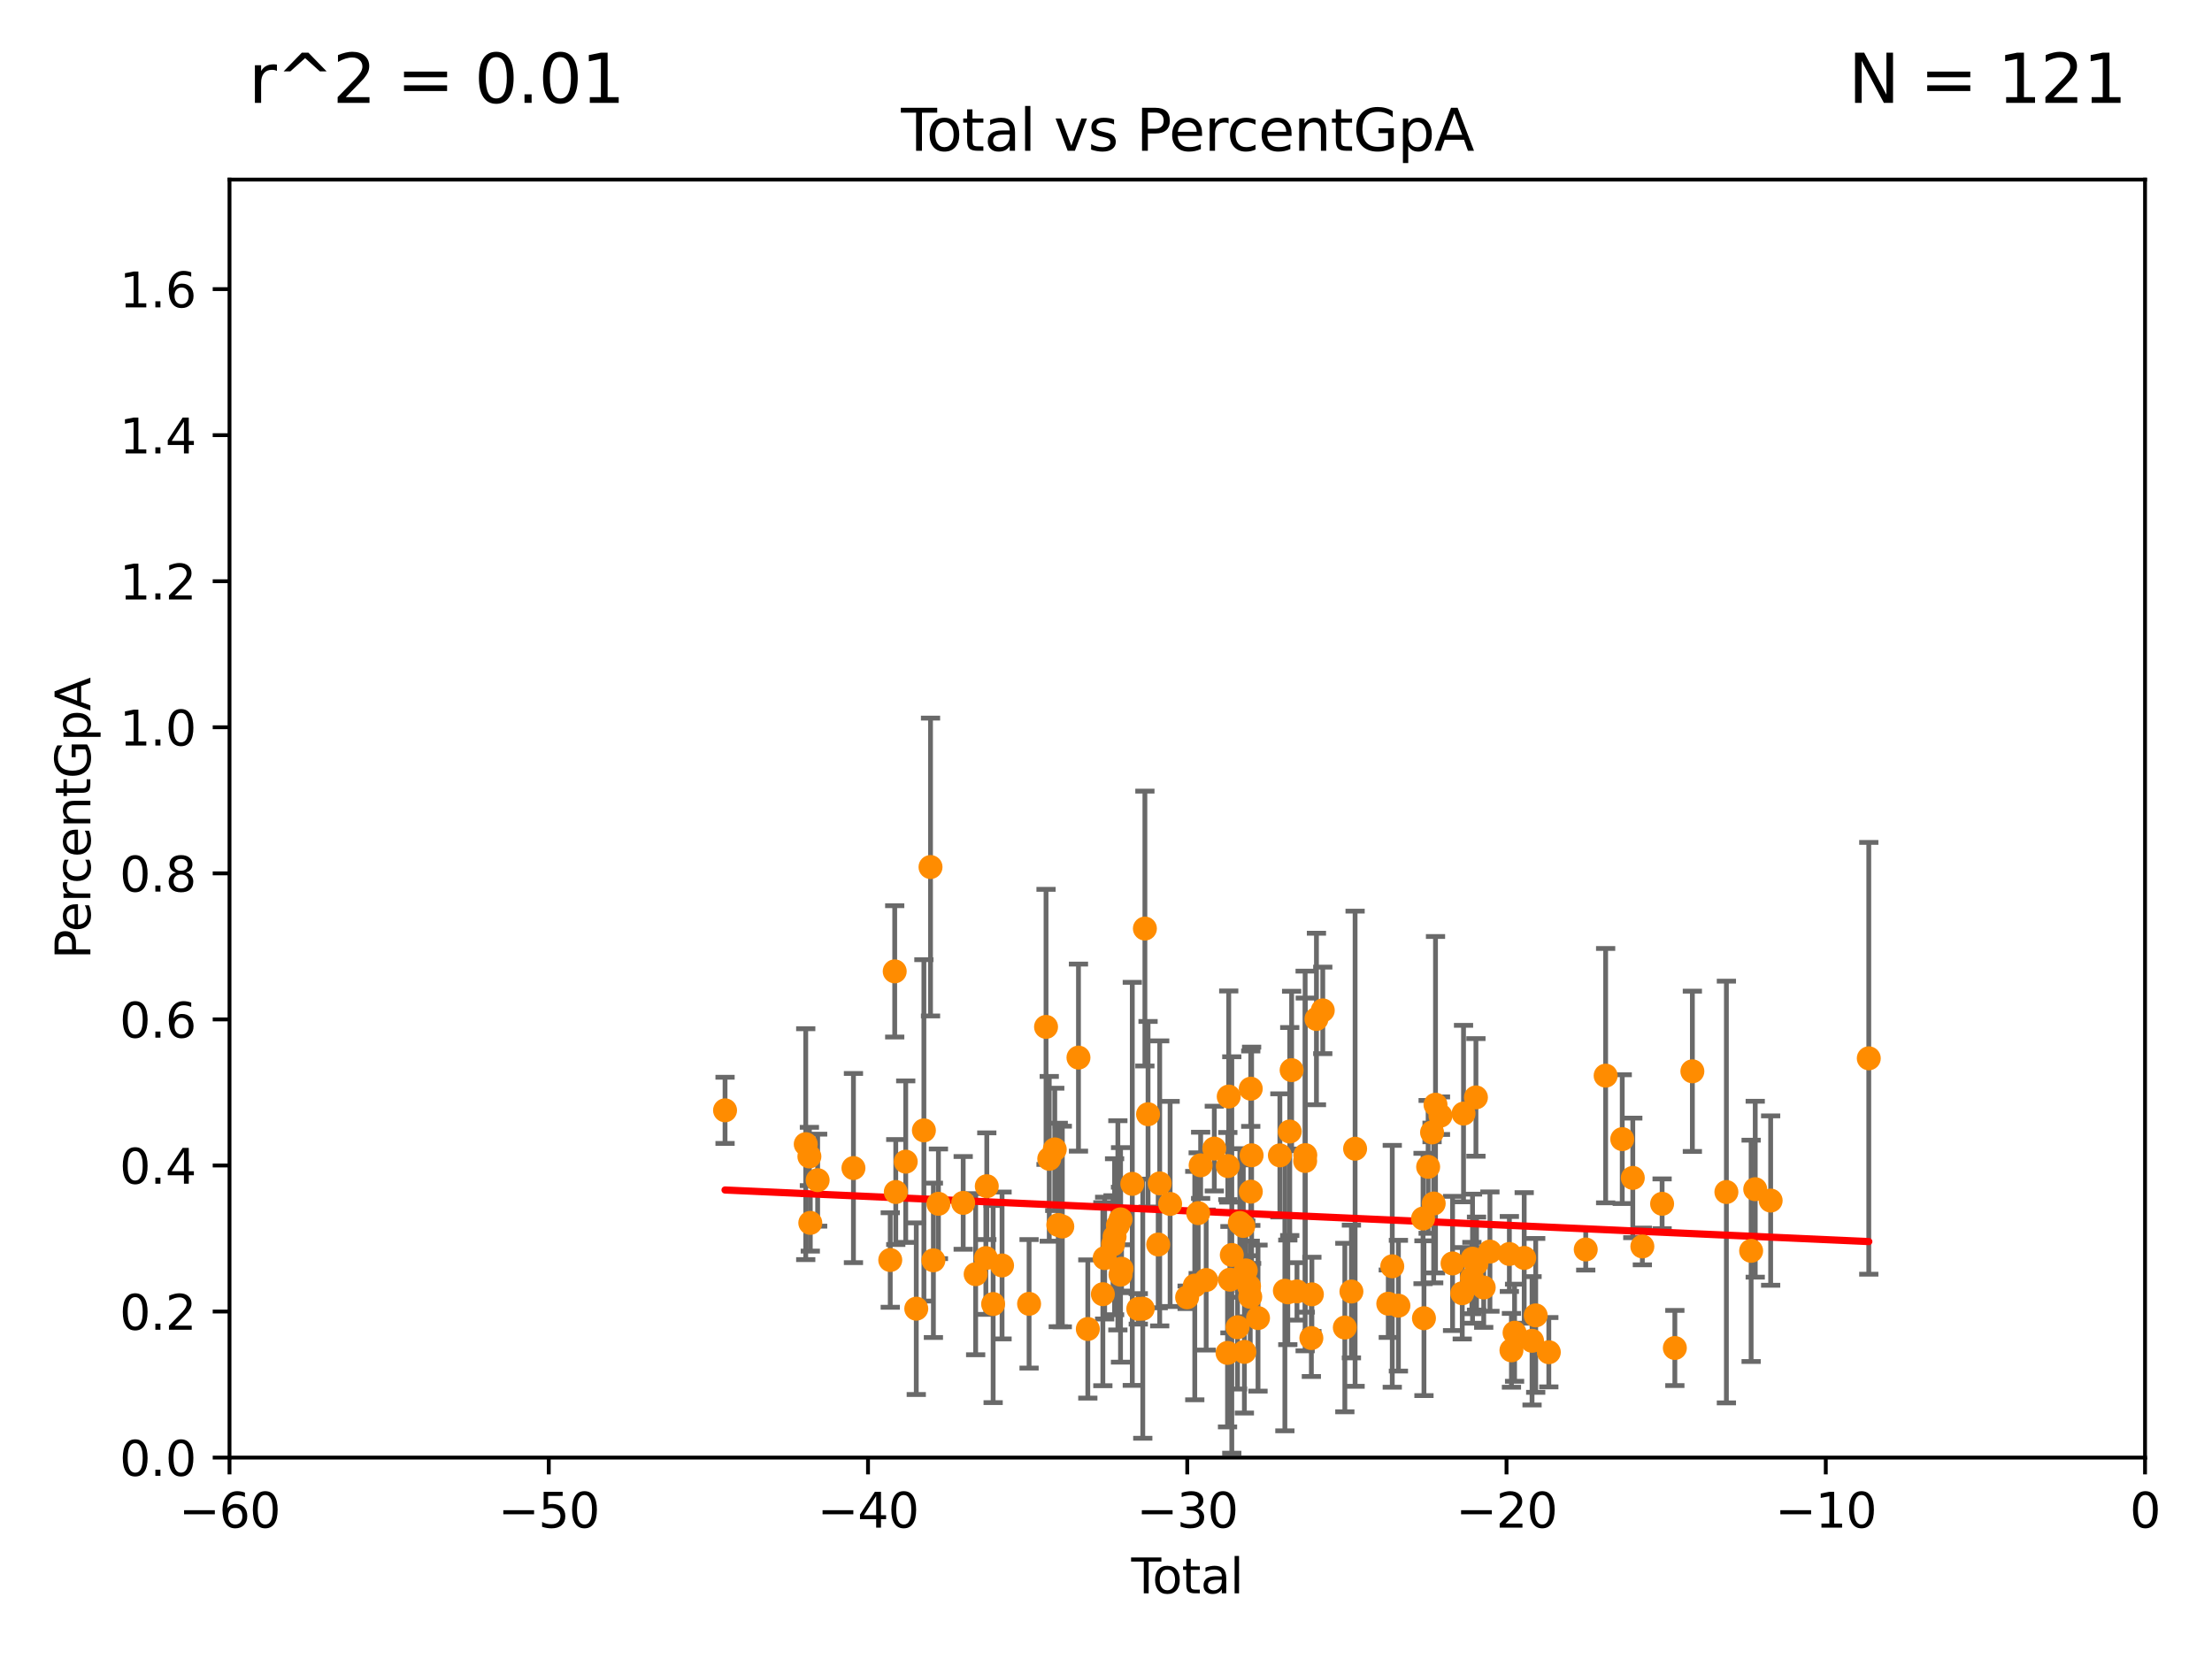 <?xml version="1.0" encoding="utf-8" standalone="no"?>
<!DOCTYPE svg PUBLIC "-//W3C//DTD SVG 1.1//EN"
  "http://www.w3.org/Graphics/SVG/1.1/DTD/svg11.dtd">
<svg xmlns:xlink="http://www.w3.org/1999/xlink" width="460.8pt" height="345.6pt" viewBox="0 0 460.8 345.6" xmlns="http://www.w3.org/2000/svg" version="1.1">
 <defs>
  <style type="text/css">*{stroke-linejoin: round; stroke-linecap: butt}</style>
 </defs>
 <g id="figure_1">
  <g id="patch_1">
   <path d="M 0 345.6 
L 460.8 345.6 
L 460.8 0 
L 0 0 
z
" style="fill: #ffffff"/>
  </g>
  <g id="axes_1">
   <g id="patch_2">
    <path d="M 47.81 303.64 
L 446.85 303.64 
L 446.85 37.411 
L 47.81 37.411 
z
" style="fill: #ffffff"/>
   </g>
   <g id="PathCollection_1">
    <defs>
     <path id="m96c56f7ef9" d="M 0 1.118 
C 0.297 1.118 0.581 1 0.791 0.791 
C 1 0.581 1.118 0.297 1.118 0 
C 1.118 -0.297 1 -0.581 0.791 -0.791 
C 0.581 -1 0.297 -1.118 0 -1.118 
C -0.297 -1.118 -0.581 -1 -0.791 -0.791 
C -1 -0.581 -1.118 -0.297 -1.118 0 
C -1.118 0.297 -1 0.581 -0.791 0.791 
C -0.581 1 -0.297 1.118 0 1.118 
z
" style="stroke: #ff8c00"/>
    </defs>
    <g clip-path="url(#p82fbd76e2e)">
     <use xlink:href="#m96c56f7ef9" x="300.077" y="232.416" style="fill: #ff8c00; stroke: #ff8c00"/>
     <use xlink:href="#m96c56f7ef9" x="193.845" y="180.619" style="fill: #ff8c00; stroke: #ff8c00"/>
     <use xlink:href="#m96c56f7ef9" x="298.665" y="250.714" style="fill: #ff8c00; stroke: #ff8c00"/>
     <use xlink:href="#m96c56f7ef9" x="192.465" y="235.476" style="fill: #ff8c00; stroke: #ff8c00"/>
     <use xlink:href="#m96c56f7ef9" x="298.323" y="235.902" style="fill: #ff8c00; stroke: #ff8c00"/>
     <use xlink:href="#m96c56f7ef9" x="302.596" y="263.197" style="fill: #ff8c00; stroke: #ff8c00"/>
     <use xlink:href="#m96c56f7ef9" x="194.445" y="262.543" style="fill: #ff8c00; stroke: #ff8c00"/>
     <use xlink:href="#m96c56f7ef9" x="299.042" y="230.13" style="fill: #ff8c00; stroke: #ff8c00"/>
     <use xlink:href="#m96c56f7ef9" x="359.64" y="248.321" style="fill: #ff8c00; stroke: #ff8c00"/>
     <use xlink:href="#m96c56f7ef9" x="195.494" y="250.773" style="fill: #ff8c00; stroke: #ff8c00"/>
     <use xlink:href="#m96c56f7ef9" x="296.637" y="274.61" style="fill: #ff8c00; stroke: #ff8c00"/>
     <use xlink:href="#m96c56f7ef9" x="151.04" y="231.301" style="fill: #ff8c00; stroke: #ff8c00"/>
     <use xlink:href="#m96c56f7ef9" x="296.447" y="253.837" style="fill: #ff8c00; stroke: #ff8c00"/>
     <use xlink:href="#m96c56f7ef9" x="364.793" y="260.571" style="fill: #ff8c00; stroke: #ff8c00"/>
     <use xlink:href="#m96c56f7ef9" x="365.647" y="247.732" style="fill: #ff8c00; stroke: #ff8c00"/>
     <use xlink:href="#m96c56f7ef9" x="368.86" y="250.099" style="fill: #ff8c00; stroke: #ff8c00"/>
     <use xlink:href="#m96c56f7ef9" x="291.315" y="271.997" style="fill: #ff8c00; stroke: #ff8c00"/>
     <use xlink:href="#m96c56f7ef9" x="200.65" y="250.583" style="fill: #ff8c00; stroke: #ff8c00"/>
     <use xlink:href="#m96c56f7ef9" x="290.035" y="263.795" style="fill: #ff8c00; stroke: #ff8c00"/>
     <use xlink:href="#m96c56f7ef9" x="289.206" y="271.587" style="fill: #ff8c00; stroke: #ff8c00"/>
     <use xlink:href="#m96c56f7ef9" x="389.302" y="220.466" style="fill: #ff8c00; stroke: #ff8c00"/>
     <use xlink:href="#m96c56f7ef9" x="203.247" y="265.435" style="fill: #ff8c00; stroke: #ff8c00"/>
     <use xlink:href="#m96c56f7ef9" x="297.508" y="243.08" style="fill: #ff8c00; stroke: #ff8c00"/>
     <use xlink:href="#m96c56f7ef9" x="190.877" y="272.623" style="fill: #ff8c00; stroke: #ff8c00"/>
     <use xlink:href="#m96c56f7ef9" x="306.623" y="266.238" style="fill: #ff8c00; stroke: #ff8c00"/>
     <use xlink:href="#m96c56f7ef9" x="304.88" y="231.979" style="fill: #ff8c00; stroke: #ff8c00"/>
     <use xlink:href="#m96c56f7ef9" x="342.132" y="259.658" style="fill: #ff8c00; stroke: #ff8c00"/>
     <use xlink:href="#m96c56f7ef9" x="337.943" y="237.303" style="fill: #ff8c00; stroke: #ff8c00"/>
     <use xlink:href="#m96c56f7ef9" x="334.485" y="224.076" style="fill: #ff8c00; stroke: #ff8c00"/>
     <use xlink:href="#m96c56f7ef9" x="167.851" y="238.349" style="fill: #ff8c00; stroke: #ff8c00"/>
     <use xlink:href="#m96c56f7ef9" x="330.338" y="260.289" style="fill: #ff8c00; stroke: #ff8c00"/>
     <use xlink:href="#m96c56f7ef9" x="168.611" y="240.914" style="fill: #ff8c00; stroke: #ff8c00"/>
     <use xlink:href="#m96c56f7ef9" x="322.648" y="281.691" style="fill: #ff8c00; stroke: #ff8c00"/>
     <use xlink:href="#m96c56f7ef9" x="168.8" y="254.748" style="fill: #ff8c00; stroke: #ff8c00"/>
     <use xlink:href="#m96c56f7ef9" x="170.331" y="245.846" style="fill: #ff8c00; stroke: #ff8c00"/>
     <use xlink:href="#m96c56f7ef9" x="319.916" y="274.022" style="fill: #ff8c00; stroke: #ff8c00"/>
     <use xlink:href="#m96c56f7ef9" x="319.153" y="279.312" style="fill: #ff8c00; stroke: #ff8c00"/>
     <use xlink:href="#m96c56f7ef9" x="177.789" y="243.327" style="fill: #ff8c00; stroke: #ff8c00"/>
     <use xlink:href="#m96c56f7ef9" x="317.52" y="262.051" style="fill: #ff8c00; stroke: #ff8c00"/>
     <use xlink:href="#m96c56f7ef9" x="346.247" y="250.773" style="fill: #ff8c00; stroke: #ff8c00"/>
     <use xlink:href="#m96c56f7ef9" x="304.615" y="269.407" style="fill: #ff8c00; stroke: #ff8c00"/>
     <use xlink:href="#m96c56f7ef9" x="315.513" y="277.63" style="fill: #ff8c00; stroke: #ff8c00"/>
     <use xlink:href="#m96c56f7ef9" x="314.429" y="261.226" style="fill: #ff8c00; stroke: #ff8c00"/>
     <use xlink:href="#m96c56f7ef9" x="205.376" y="262.082" style="fill: #ff8c00; stroke: #ff8c00"/>
     <use xlink:href="#m96c56f7ef9" x="348.902" y="280.81" style="fill: #ff8c00; stroke: #ff8c00"/>
     <use xlink:href="#m96c56f7ef9" x="185.455" y="262.482" style="fill: #ff8c00; stroke: #ff8c00"/>
     <use xlink:href="#m96c56f7ef9" x="352.552" y="223.172" style="fill: #ff8c00; stroke: #ff8c00"/>
     <use xlink:href="#m96c56f7ef9" x="186.386" y="202.351" style="fill: #ff8c00; stroke: #ff8c00"/>
     <use xlink:href="#m96c56f7ef9" x="310.38" y="260.729" style="fill: #ff8c00; stroke: #ff8c00"/>
     <use xlink:href="#m96c56f7ef9" x="309.086" y="268.215" style="fill: #ff8c00; stroke: #ff8c00"/>
     <use xlink:href="#m96c56f7ef9" x="307.585" y="263.224" style="fill: #ff8c00; stroke: #ff8c00"/>
     <use xlink:href="#m96c56f7ef9" x="307.463" y="228.608" style="fill: #ff8c00; stroke: #ff8c00"/>
     <use xlink:href="#m96c56f7ef9" x="186.606" y="248.318" style="fill: #ff8c00; stroke: #ff8c00"/>
     <use xlink:href="#m96c56f7ef9" x="306.755" y="262.209" style="fill: #ff8c00; stroke: #ff8c00"/>
     <use xlink:href="#m96c56f7ef9" x="340.141" y="245.377" style="fill: #ff8c00; stroke: #ff8c00"/>
     <use xlink:href="#m96c56f7ef9" x="188.68" y="241.994" style="fill: #ff8c00; stroke: #ff8c00"/>
     <use xlink:href="#m96c56f7ef9" x="314.861" y="281.299" style="fill: #ff8c00; stroke: #ff8c00"/>
     <use xlink:href="#m96c56f7ef9" x="205.567" y="247.108" style="fill: #ff8c00; stroke: #ff8c00"/>
     <use xlink:href="#m96c56f7ef9" x="235.878" y="246.622" style="fill: #ff8c00; stroke: #ff8c00"/>
     <use xlink:href="#m96c56f7ef9" x="241.277" y="259.257" style="fill: #ff8c00; stroke: #ff8c00"/>
     <use xlink:href="#m96c56f7ef9" x="255.78" y="242.914" style="fill: #ff8c00; stroke: #ff8c00"/>
     <use xlink:href="#m96c56f7ef9" x="267.664" y="268.883" style="fill: #ff8c00; stroke: #ff8c00"/>
     <use xlink:href="#m96c56f7ef9" x="219.726" y="239.439" style="fill: #ff8c00; stroke: #ff8c00"/>
     <use xlink:href="#m96c56f7ef9" x="268.274" y="269.22" style="fill: #ff8c00; stroke: #ff8c00"/>
     <use xlink:href="#m96c56f7ef9" x="243.757" y="250.8" style="fill: #ff8c00; stroke: #ff8c00"/>
     <use xlink:href="#m96c56f7ef9" x="268.678" y="235.717" style="fill: #ff8c00; stroke: #ff8c00"/>
     <use xlink:href="#m96c56f7ef9" x="241.588" y="246.522" style="fill: #ff8c00; stroke: #ff8c00"/>
     <use xlink:href="#m96c56f7ef9" x="260.194" y="267.949" style="fill: #ff8c00; stroke: #ff8c00"/>
     <use xlink:href="#m96c56f7ef9" x="255.967" y="228.433" style="fill: #ff8c00; stroke: #ff8c00"/>
     <use xlink:href="#m96c56f7ef9" x="259.228" y="281.619" style="fill: #ff8c00; stroke: #ff8c00"/>
     <use xlink:href="#m96c56f7ef9" x="259.001" y="255.393" style="fill: #ff8c00; stroke: #ff8c00"/>
     <use xlink:href="#m96c56f7ef9" x="269.069" y="222.93" style="fill: #ff8c00; stroke: #ff8c00"/>
     <use xlink:href="#m96c56f7ef9" x="233.435" y="254.014" style="fill: #ff8c00; stroke: #ff8c00"/>
     <use xlink:href="#m96c56f7ef9" x="239.16" y="232.116" style="fill: #ff8c00; stroke: #ff8c00"/>
     <use xlink:href="#m96c56f7ef9" x="270.185" y="269.021" style="fill: #ff8c00; stroke: #ff8c00"/>
     <use xlink:href="#m96c56f7ef9" x="256.22" y="266.58" style="fill: #ff8c00; stroke: #ff8c00"/>
     <use xlink:href="#m96c56f7ef9" x="259.519" y="264.648" style="fill: #ff8c00; stroke: #ff8c00"/>
     <use xlink:href="#m96c56f7ef9" x="271.886" y="241.854" style="fill: #ff8c00; stroke: #ff8c00"/>
     <use xlink:href="#m96c56f7ef9" x="260.447" y="270.151" style="fill: #ff8c00; stroke: #ff8c00"/>
     <use xlink:href="#m96c56f7ef9" x="247.301" y="270.255" style="fill: #ff8c00; stroke: #ff8c00"/>
     <use xlink:href="#m96c56f7ef9" x="250.115" y="242.756" style="fill: #ff8c00; stroke: #ff8c00"/>
     <use xlink:href="#m96c56f7ef9" x="251.267" y="266.652" style="fill: #ff8c00; stroke: #ff8c00"/>
     <use xlink:href="#m96c56f7ef9" x="262.068" y="274.58" style="fill: #ff8c00; stroke: #ff8c00"/>
     <use xlink:href="#m96c56f7ef9" x="233.423" y="265.54" style="fill: #ff8c00; stroke: #ff8c00"/>
     <use xlink:href="#m96c56f7ef9" x="224.665" y="220.316" style="fill: #ff8c00; stroke: #ff8c00"/>
     <use xlink:href="#m96c56f7ef9" x="252.963" y="239.27" style="fill: #ff8c00; stroke: #ff8c00"/>
     <use xlink:href="#m96c56f7ef9" x="232.872" y="255.257" style="fill: #ff8c00; stroke: #ff8c00"/>
     <use xlink:href="#m96c56f7ef9" x="260.554" y="226.795" style="fill: #ff8c00; stroke: #ff8c00"/>
     <use xlink:href="#m96c56f7ef9" x="249.606" y="252.716" style="fill: #ff8c00; stroke: #ff8c00"/>
     <use xlink:href="#m96c56f7ef9" x="260.734" y="240.668" style="fill: #ff8c00; stroke: #ff8c00"/>
     <use xlink:href="#m96c56f7ef9" x="266.623" y="240.687" style="fill: #ff8c00; stroke: #ff8c00"/>
     <use xlink:href="#m96c56f7ef9" x="232.187" y="257.631" style="fill: #ff8c00; stroke: #ff8c00"/>
     <use xlink:href="#m96c56f7ef9" x="221.297" y="255.506" style="fill: #ff8c00; stroke: #ff8c00"/>
     <use xlink:href="#m96c56f7ef9" x="260.567" y="248.241" style="fill: #ff8c00; stroke: #ff8c00"/>
     <use xlink:href="#m96c56f7ef9" x="255.717" y="281.836" style="fill: #ff8c00; stroke: #ff8c00"/>
     <use xlink:href="#m96c56f7ef9" x="220.456" y="255.182" style="fill: #ff8c00; stroke: #ff8c00"/>
     <use xlink:href="#m96c56f7ef9" x="248.894" y="267.809" style="fill: #ff8c00; stroke: #ff8c00"/>
     <use xlink:href="#m96c56f7ef9" x="271.915" y="240.63" style="fill: #ff8c00; stroke: #ff8c00"/>
     <use xlink:href="#m96c56f7ef9" x="226.613" y="276.856" style="fill: #ff8c00; stroke: #ff8c00"/>
     <use xlink:href="#m96c56f7ef9" x="208.747" y="263.619" style="fill: #ff8c00; stroke: #ff8c00"/>
     <use xlink:href="#m96c56f7ef9" x="229.745" y="269.605" style="fill: #ff8c00; stroke: #ff8c00"/>
     <use xlink:href="#m96c56f7ef9" x="256.606" y="261.436" style="fill: #ff8c00; stroke: #ff8c00"/>
     <use xlink:href="#m96c56f7ef9" x="231.867" y="259.236" style="fill: #ff8c00; stroke: #ff8c00"/>
     <use xlink:href="#m96c56f7ef9" x="280.154" y="276.549" style="fill: #ff8c00; stroke: #ff8c00"/>
     <use xlink:href="#m96c56f7ef9" x="282.292" y="239.301" style="fill: #ff8c00; stroke: #ff8c00"/>
     <use xlink:href="#m96c56f7ef9" x="238.062" y="272.619" style="fill: #ff8c00; stroke: #ff8c00"/>
     <use xlink:href="#m96c56f7ef9" x="206.889" y="271.654" style="fill: #ff8c00; stroke: #ff8c00"/>
     <use xlink:href="#m96c56f7ef9" x="214.376" y="271.613" style="fill: #ff8c00; stroke: #ff8c00"/>
     <use xlink:href="#m96c56f7ef9" x="281.524" y="269.047" style="fill: #ff8c00; stroke: #ff8c00"/>
     <use xlink:href="#m96c56f7ef9" x="238.503" y="193.434" style="fill: #ff8c00; stroke: #ff8c00"/>
     <use xlink:href="#m96c56f7ef9" x="217.909" y="213.921" style="fill: #ff8c00; stroke: #ff8c00"/>
     <use xlink:href="#m96c56f7ef9" x="230.121" y="262.085" style="fill: #ff8c00; stroke: #ff8c00"/>
     <use xlink:href="#m96c56f7ef9" x="274.241" y="212.272" style="fill: #ff8c00; stroke: #ff8c00"/>
     <use xlink:href="#m96c56f7ef9" x="218.579" y="241.403" style="fill: #ff8c00; stroke: #ff8c00"/>
     <use xlink:href="#m96c56f7ef9" x="233.637" y="264.298" style="fill: #ff8c00; stroke: #ff8c00"/>
     <use xlink:href="#m96c56f7ef9" x="275.555" y="210.482" style="fill: #ff8c00; stroke: #ff8c00"/>
     <use xlink:href="#m96c56f7ef9" x="273.181" y="278.743" style="fill: #ff8c00; stroke: #ff8c00"/>
     <use xlink:href="#m96c56f7ef9" x="257.8" y="276.492" style="fill: #ff8c00; stroke: #ff8c00"/>
     <use xlink:href="#m96c56f7ef9" x="258.283" y="254.762" style="fill: #ff8c00; stroke: #ff8c00"/>
     <use xlink:href="#m96c56f7ef9" x="273.29" y="269.634" style="fill: #ff8c00; stroke: #ff8c00"/>
     <use xlink:href="#m96c56f7ef9" x="237.125" y="272.66" style="fill: #ff8c00; stroke: #ff8c00"/>
    </g>
   </g>
   <g id="matplotlib.axis_1">
    <g id="xtick_1">
     <g id="line2d_1">
      <defs>
       <path id="md11686a50b" d="M 0 0 
L 0 3.5 
" style="stroke: #000000; stroke-width: 0.8"/>
      </defs>
      <g>
       <use xlink:href="#md11686a50b" x="47.81" y="303.64" style="stroke: #000000; stroke-width: 0.8"/>
      </g>
     </g>
     <g id="text_1">
      <!-- −60 -->
      <g transform="translate(37.258 318.238)scale(0.1 -0.1)">
       <defs>
        <path id="DejaVuSans-2212" d="M 678 2272 
L 4684 2272 
L 4684 1741 
L 678 1741 
L 678 2272 
z
" transform="scale(0.016)"/>
        <path id="DejaVuSans-36" d="M 2113 2584 
Q 1688 2584 1439 2293 
Q 1191 2003 1191 1497 
Q 1191 994 1439 701 
Q 1688 409 2113 409 
Q 2538 409 2786 701 
Q 3034 994 3034 1497 
Q 3034 2003 2786 2293 
Q 2538 2584 2113 2584 
z
M 3366 4563 
L 3366 3988 
Q 3128 4100 2886 4159 
Q 2644 4219 2406 4219 
Q 1781 4219 1451 3797 
Q 1122 3375 1075 2522 
Q 1259 2794 1537 2939 
Q 1816 3084 2150 3084 
Q 2853 3084 3261 2657 
Q 3669 2231 3669 1497 
Q 3669 778 3244 343 
Q 2819 -91 2113 -91 
Q 1303 -91 875 529 
Q 447 1150 447 2328 
Q 447 3434 972 4092 
Q 1497 4750 2381 4750 
Q 2619 4750 2861 4703 
Q 3103 4656 3366 4563 
z
" transform="scale(0.016)"/>
        <path id="DejaVuSans-30" d="M 2034 4250 
Q 1547 4250 1301 3770 
Q 1056 3291 1056 2328 
Q 1056 1369 1301 889 
Q 1547 409 2034 409 
Q 2525 409 2770 889 
Q 3016 1369 3016 2328 
Q 3016 3291 2770 3770 
Q 2525 4250 2034 4250 
z
M 2034 4750 
Q 2819 4750 3233 4129 
Q 3647 3509 3647 2328 
Q 3647 1150 3233 529 
Q 2819 -91 2034 -91 
Q 1250 -91 836 529 
Q 422 1150 422 2328 
Q 422 3509 836 4129 
Q 1250 4750 2034 4750 
z
" transform="scale(0.016)"/>
       </defs>
       <use xlink:href="#DejaVuSans-2212"/>
       <use xlink:href="#DejaVuSans-36" x="83.789"/>
       <use xlink:href="#DejaVuSans-30" x="147.412"/>
      </g>
     </g>
    </g>
    <g id="xtick_2">
     <g id="line2d_2">
      <g>
       <use xlink:href="#md11686a50b" x="114.317" y="303.64" style="stroke: #000000; stroke-width: 0.8"/>
      </g>
     </g>
     <g id="text_2">
      <!-- −50 -->
      <g transform="translate(103.764 318.238)scale(0.1 -0.1)">
       <defs>
        <path id="DejaVuSans-35" d="M 691 4666 
L 3169 4666 
L 3169 4134 
L 1269 4134 
L 1269 2991 
Q 1406 3038 1543 3061 
Q 1681 3084 1819 3084 
Q 2600 3084 3056 2656 
Q 3513 2228 3513 1497 
Q 3513 744 3044 326 
Q 2575 -91 1722 -91 
Q 1428 -91 1123 -41 
Q 819 9 494 109 
L 494 744 
Q 775 591 1075 516 
Q 1375 441 1709 441 
Q 2250 441 2565 725 
Q 2881 1009 2881 1497 
Q 2881 1984 2565 2268 
Q 2250 2553 1709 2553 
Q 1456 2553 1204 2497 
Q 953 2441 691 2322 
L 691 4666 
z
" transform="scale(0.016)"/>
       </defs>
       <use xlink:href="#DejaVuSans-2212"/>
       <use xlink:href="#DejaVuSans-35" x="83.789"/>
       <use xlink:href="#DejaVuSans-30" x="147.412"/>
      </g>
     </g>
    </g>
    <g id="xtick_3">
     <g id="line2d_3">
      <g>
       <use xlink:href="#md11686a50b" x="180.823" y="303.64" style="stroke: #000000; stroke-width: 0.8"/>
      </g>
     </g>
     <g id="text_3">
      <!-- −40 -->
      <g transform="translate(170.271 318.238)scale(0.1 -0.1)">
       <defs>
        <path id="DejaVuSans-34" d="M 2419 4116 
L 825 1625 
L 2419 1625 
L 2419 4116 
z
M 2253 4666 
L 3047 4666 
L 3047 1625 
L 3713 1625 
L 3713 1100 
L 3047 1100 
L 3047 0 
L 2419 0 
L 2419 1100 
L 313 1100 
L 313 1709 
L 2253 4666 
z
" transform="scale(0.016)"/>
       </defs>
       <use xlink:href="#DejaVuSans-2212"/>
       <use xlink:href="#DejaVuSans-34" x="83.789"/>
       <use xlink:href="#DejaVuSans-30" x="147.412"/>
      </g>
     </g>
    </g>
    <g id="xtick_4">
     <g id="line2d_4">
      <g>
       <use xlink:href="#md11686a50b" x="247.33" y="303.64" style="stroke: #000000; stroke-width: 0.8"/>
      </g>
     </g>
     <g id="text_4">
      <!-- −30 -->
      <g transform="translate(236.778 318.238)scale(0.1 -0.1)">
       <defs>
        <path id="DejaVuSans-33" d="M 2597 2516 
Q 3050 2419 3304 2112 
Q 3559 1806 3559 1356 
Q 3559 666 3084 287 
Q 2609 -91 1734 -91 
Q 1441 -91 1130 -33 
Q 819 25 488 141 
L 488 750 
Q 750 597 1062 519 
Q 1375 441 1716 441 
Q 2309 441 2620 675 
Q 2931 909 2931 1356 
Q 2931 1769 2642 2001 
Q 2353 2234 1838 2234 
L 1294 2234 
L 1294 2753 
L 1863 2753 
Q 2328 2753 2575 2939 
Q 2822 3125 2822 3475 
Q 2822 3834 2567 4026 
Q 2313 4219 1838 4219 
Q 1578 4219 1281 4162 
Q 984 4106 628 3988 
L 628 4550 
Q 988 4650 1302 4700 
Q 1616 4750 1894 4750 
Q 2613 4750 3031 4423 
Q 3450 4097 3450 3541 
Q 3450 3153 3228 2886 
Q 3006 2619 2597 2516 
z
" transform="scale(0.016)"/>
       </defs>
       <use xlink:href="#DejaVuSans-2212"/>
       <use xlink:href="#DejaVuSans-33" x="83.789"/>
       <use xlink:href="#DejaVuSans-30" x="147.412"/>
      </g>
     </g>
    </g>
    <g id="xtick_5">
     <g id="line2d_5">
      <g>
       <use xlink:href="#md11686a50b" x="313.837" y="303.64" style="stroke: #000000; stroke-width: 0.8"/>
      </g>
     </g>
     <g id="text_5">
      <!-- −20 -->
      <g transform="translate(303.284 318.238)scale(0.1 -0.1)">
       <defs>
        <path id="DejaVuSans-32" d="M 1228 531 
L 3431 531 
L 3431 0 
L 469 0 
L 469 531 
Q 828 903 1448 1529 
Q 2069 2156 2228 2338 
Q 2531 2678 2651 2914 
Q 2772 3150 2772 3378 
Q 2772 3750 2511 3984 
Q 2250 4219 1831 4219 
Q 1534 4219 1204 4116 
Q 875 4013 500 3803 
L 500 4441 
Q 881 4594 1212 4672 
Q 1544 4750 1819 4750 
Q 2544 4750 2975 4387 
Q 3406 4025 3406 3419 
Q 3406 3131 3298 2873 
Q 3191 2616 2906 2266 
Q 2828 2175 2409 1742 
Q 1991 1309 1228 531 
z
" transform="scale(0.016)"/>
       </defs>
       <use xlink:href="#DejaVuSans-2212"/>
       <use xlink:href="#DejaVuSans-32" x="83.789"/>
       <use xlink:href="#DejaVuSans-30" x="147.412"/>
      </g>
     </g>
    </g>
    <g id="xtick_6">
     <g id="line2d_6">
      <g>
       <use xlink:href="#md11686a50b" x="380.343" y="303.64" style="stroke: #000000; stroke-width: 0.8"/>
      </g>
     </g>
     <g id="text_6">
      <!-- −10 -->
      <g transform="translate(369.791 318.238)scale(0.1 -0.1)">
       <defs>
        <path id="DejaVuSans-31" d="M 794 531 
L 1825 531 
L 1825 4091 
L 703 3866 
L 703 4441 
L 1819 4666 
L 2450 4666 
L 2450 531 
L 3481 531 
L 3481 0 
L 794 0 
L 794 531 
z
" transform="scale(0.016)"/>
       </defs>
       <use xlink:href="#DejaVuSans-2212"/>
       <use xlink:href="#DejaVuSans-31" x="83.789"/>
       <use xlink:href="#DejaVuSans-30" x="147.412"/>
      </g>
     </g>
    </g>
    <g id="xtick_7">
     <g id="line2d_7">
      <g>
       <use xlink:href="#md11686a50b" x="446.85" y="303.64" style="stroke: #000000; stroke-width: 0.8"/>
      </g>
     </g>
     <g id="text_7">
      <!-- 0 -->
      <g transform="translate(443.669 318.238)scale(0.1 -0.1)">
       <use xlink:href="#DejaVuSans-30"/>
      </g>
     </g>
    </g>
    <g id="text_8">
     <!-- Total -->
     <g transform="translate(235.653 331.917)scale(0.1 -0.1)">
      <defs>
       <path id="DejaVuSans-54" d="M -19 4666 
L 3928 4666 
L 3928 4134 
L 2272 4134 
L 2272 0 
L 1638 0 
L 1638 4134 
L -19 4134 
L -19 4666 
z
" transform="scale(0.016)"/>
       <path id="DejaVuSans-6f" d="M 1959 3097 
Q 1497 3097 1228 2736 
Q 959 2375 959 1747 
Q 959 1119 1226 758 
Q 1494 397 1959 397 
Q 2419 397 2687 759 
Q 2956 1122 2956 1747 
Q 2956 2369 2687 2733 
Q 2419 3097 1959 3097 
z
M 1959 3584 
Q 2709 3584 3137 3096 
Q 3566 2609 3566 1747 
Q 3566 888 3137 398 
Q 2709 -91 1959 -91 
Q 1206 -91 779 398 
Q 353 888 353 1747 
Q 353 2609 779 3096 
Q 1206 3584 1959 3584 
z
" transform="scale(0.016)"/>
       <path id="DejaVuSans-74" d="M 1172 4494 
L 1172 3500 
L 2356 3500 
L 2356 3053 
L 1172 3053 
L 1172 1153 
Q 1172 725 1289 603 
Q 1406 481 1766 481 
L 2356 481 
L 2356 0 
L 1766 0 
Q 1100 0 847 248 
Q 594 497 594 1153 
L 594 3053 
L 172 3053 
L 172 3500 
L 594 3500 
L 594 4494 
L 1172 4494 
z
" transform="scale(0.016)"/>
       <path id="DejaVuSans-61" d="M 2194 1759 
Q 1497 1759 1228 1600 
Q 959 1441 959 1056 
Q 959 750 1161 570 
Q 1363 391 1709 391 
Q 2188 391 2477 730 
Q 2766 1069 2766 1631 
L 2766 1759 
L 2194 1759 
z
M 3341 1997 
L 3341 0 
L 2766 0 
L 2766 531 
Q 2569 213 2275 61 
Q 1981 -91 1556 -91 
Q 1019 -91 701 211 
Q 384 513 384 1019 
Q 384 1609 779 1909 
Q 1175 2209 1959 2209 
L 2766 2209 
L 2766 2266 
Q 2766 2663 2505 2880 
Q 2244 3097 1772 3097 
Q 1472 3097 1187 3025 
Q 903 2953 641 2809 
L 641 3341 
Q 956 3463 1253 3523 
Q 1550 3584 1831 3584 
Q 2591 3584 2966 3190 
Q 3341 2797 3341 1997 
z
" transform="scale(0.016)"/>
       <path id="DejaVuSans-6c" d="M 603 4863 
L 1178 4863 
L 1178 0 
L 603 0 
L 603 4863 
z
" transform="scale(0.016)"/>
      </defs>
      <use xlink:href="#DejaVuSans-54"/>
      <use xlink:href="#DejaVuSans-6f" x="44.084"/>
      <use xlink:href="#DejaVuSans-74" x="105.266"/>
      <use xlink:href="#DejaVuSans-61" x="144.475"/>
      <use xlink:href="#DejaVuSans-6c" x="205.754"/>
     </g>
    </g>
   </g>
   <g id="matplotlib.axis_2">
    <g id="ytick_1">
     <g id="line2d_8">
      <defs>
       <path id="m04fd16536b" d="M 0 0 
L -3.5 0 
" style="stroke: #000000; stroke-width: 0.8"/>
      </defs>
      <g>
       <use xlink:href="#m04fd16536b" x="47.81" y="303.64" style="stroke: #000000; stroke-width: 0.8"/>
      </g>
     </g>
     <g id="text_9">
      <!-- 0.0 -->
      <g transform="translate(24.907 307.439)scale(0.1 -0.1)">
       <defs>
        <path id="DejaVuSans-2e" d="M 684 794 
L 1344 794 
L 1344 0 
L 684 0 
L 684 794 
z
" transform="scale(0.016)"/>
       </defs>
       <use xlink:href="#DejaVuSans-30"/>
       <use xlink:href="#DejaVuSans-2e" x="63.623"/>
       <use xlink:href="#DejaVuSans-30" x="95.41"/>
      </g>
     </g>
    </g>
    <g id="ytick_2">
     <g id="line2d_9">
      <g>
       <use xlink:href="#m04fd16536b" x="47.81" y="273.214" style="stroke: #000000; stroke-width: 0.8"/>
      </g>
     </g>
     <g id="text_10">
      <!-- 0.2 -->
      <g transform="translate(24.907 277.013)scale(0.1 -0.1)">
       <use xlink:href="#DejaVuSans-30"/>
       <use xlink:href="#DejaVuSans-2e" x="63.623"/>
       <use xlink:href="#DejaVuSans-32" x="95.41"/>
      </g>
     </g>
    </g>
    <g id="ytick_3">
     <g id="line2d_10">
      <g>
       <use xlink:href="#m04fd16536b" x="47.81" y="242.788" style="stroke: #000000; stroke-width: 0.8"/>
      </g>
     </g>
     <g id="text_11">
      <!-- 0.4 -->
      <g transform="translate(24.907 246.587)scale(0.1 -0.1)">
       <use xlink:href="#DejaVuSans-30"/>
       <use xlink:href="#DejaVuSans-2e" x="63.623"/>
       <use xlink:href="#DejaVuSans-34" x="95.41"/>
      </g>
     </g>
    </g>
    <g id="ytick_4">
     <g id="line2d_11">
      <g>
       <use xlink:href="#m04fd16536b" x="47.81" y="212.362" style="stroke: #000000; stroke-width: 0.8"/>
      </g>
     </g>
     <g id="text_12">
      <!-- 0.6 -->
      <g transform="translate(24.907 216.161)scale(0.1 -0.1)">
       <use xlink:href="#DejaVuSans-30"/>
       <use xlink:href="#DejaVuSans-2e" x="63.623"/>
       <use xlink:href="#DejaVuSans-36" x="95.41"/>
      </g>
     </g>
    </g>
    <g id="ytick_5">
     <g id="line2d_12">
      <g>
       <use xlink:href="#m04fd16536b" x="47.81" y="181.935" style="stroke: #000000; stroke-width: 0.8"/>
      </g>
     </g>
     <g id="text_13">
      <!-- 0.8 -->
      <g transform="translate(24.907 185.735)scale(0.1 -0.1)">
       <defs>
        <path id="DejaVuSans-38" d="M 2034 2216 
Q 1584 2216 1326 1975 
Q 1069 1734 1069 1313 
Q 1069 891 1326 650 
Q 1584 409 2034 409 
Q 2484 409 2743 651 
Q 3003 894 3003 1313 
Q 3003 1734 2745 1975 
Q 2488 2216 2034 2216 
z
M 1403 2484 
Q 997 2584 770 2862 
Q 544 3141 544 3541 
Q 544 4100 942 4425 
Q 1341 4750 2034 4750 
Q 2731 4750 3128 4425 
Q 3525 4100 3525 3541 
Q 3525 3141 3298 2862 
Q 3072 2584 2669 2484 
Q 3125 2378 3379 2068 
Q 3634 1759 3634 1313 
Q 3634 634 3220 271 
Q 2806 -91 2034 -91 
Q 1263 -91 848 271 
Q 434 634 434 1313 
Q 434 1759 690 2068 
Q 947 2378 1403 2484 
z
M 1172 3481 
Q 1172 3119 1398 2916 
Q 1625 2713 2034 2713 
Q 2441 2713 2670 2916 
Q 2900 3119 2900 3481 
Q 2900 3844 2670 4047 
Q 2441 4250 2034 4250 
Q 1625 4250 1398 4047 
Q 1172 3844 1172 3481 
z
" transform="scale(0.016)"/>
       </defs>
       <use xlink:href="#DejaVuSans-30"/>
       <use xlink:href="#DejaVuSans-2e" x="63.623"/>
       <use xlink:href="#DejaVuSans-38" x="95.41"/>
      </g>
     </g>
    </g>
    <g id="ytick_6">
     <g id="line2d_13">
      <g>
       <use xlink:href="#m04fd16536b" x="47.81" y="151.509" style="stroke: #000000; stroke-width: 0.8"/>
      </g>
     </g>
     <g id="text_14">
      <!-- 1.0 -->
      <g transform="translate(24.907 155.308)scale(0.1 -0.1)">
       <use xlink:href="#DejaVuSans-31"/>
       <use xlink:href="#DejaVuSans-2e" x="63.623"/>
       <use xlink:href="#DejaVuSans-30" x="95.41"/>
      </g>
     </g>
    </g>
    <g id="ytick_7">
     <g id="line2d_14">
      <g>
       <use xlink:href="#m04fd16536b" x="47.81" y="121.083" style="stroke: #000000; stroke-width: 0.8"/>
      </g>
     </g>
     <g id="text_15">
      <!-- 1.2 -->
      <g transform="translate(24.907 124.882)scale(0.1 -0.1)">
       <use xlink:href="#DejaVuSans-31"/>
       <use xlink:href="#DejaVuSans-2e" x="63.623"/>
       <use xlink:href="#DejaVuSans-32" x="95.41"/>
      </g>
     </g>
    </g>
    <g id="ytick_8">
     <g id="line2d_15">
      <g>
       <use xlink:href="#m04fd16536b" x="47.81" y="90.657" style="stroke: #000000; stroke-width: 0.8"/>
      </g>
     </g>
     <g id="text_16">
      <!-- 1.4 -->
      <g transform="translate(24.907 94.456)scale(0.1 -0.1)">
       <use xlink:href="#DejaVuSans-31"/>
       <use xlink:href="#DejaVuSans-2e" x="63.623"/>
       <use xlink:href="#DejaVuSans-34" x="95.41"/>
      </g>
     </g>
    </g>
    <g id="ytick_9">
     <g id="line2d_16">
      <g>
       <use xlink:href="#m04fd16536b" x="47.81" y="60.231" style="stroke: #000000; stroke-width: 0.8"/>
      </g>
     </g>
     <g id="text_17">
      <!-- 1.6 -->
      <g transform="translate(24.907 64.03)scale(0.1 -0.1)">
       <use xlink:href="#DejaVuSans-31"/>
       <use xlink:href="#DejaVuSans-2e" x="63.623"/>
       <use xlink:href="#DejaVuSans-36" x="95.41"/>
      </g>
     </g>
    </g>
    <g id="text_18">
     <!-- PercentGpA -->
     <g transform="translate(18.827 199.802)rotate(-90)scale(0.1 -0.1)">
      <defs>
       <path id="DejaVuSans-50" d="M 1259 4147 
L 1259 2394 
L 2053 2394 
Q 2494 2394 2734 2622 
Q 2975 2850 2975 3272 
Q 2975 3691 2734 3919 
Q 2494 4147 2053 4147 
L 1259 4147 
z
M 628 4666 
L 2053 4666 
Q 2838 4666 3239 4311 
Q 3641 3956 3641 3272 
Q 3641 2581 3239 2228 
Q 2838 1875 2053 1875 
L 1259 1875 
L 1259 0 
L 628 0 
L 628 4666 
z
" transform="scale(0.016)"/>
       <path id="DejaVuSans-65" d="M 3597 1894 
L 3597 1613 
L 953 1613 
Q 991 1019 1311 708 
Q 1631 397 2203 397 
Q 2534 397 2845 478 
Q 3156 559 3463 722 
L 3463 178 
Q 3153 47 2828 -22 
Q 2503 -91 2169 -91 
Q 1331 -91 842 396 
Q 353 884 353 1716 
Q 353 2575 817 3079 
Q 1281 3584 2069 3584 
Q 2775 3584 3186 3129 
Q 3597 2675 3597 1894 
z
M 3022 2063 
Q 3016 2534 2758 2815 
Q 2500 3097 2075 3097 
Q 1594 3097 1305 2825 
Q 1016 2553 972 2059 
L 3022 2063 
z
" transform="scale(0.016)"/>
       <path id="DejaVuSans-72" d="M 2631 2963 
Q 2534 3019 2420 3045 
Q 2306 3072 2169 3072 
Q 1681 3072 1420 2755 
Q 1159 2438 1159 1844 
L 1159 0 
L 581 0 
L 581 3500 
L 1159 3500 
L 1159 2956 
Q 1341 3275 1631 3429 
Q 1922 3584 2338 3584 
Q 2397 3584 2469 3576 
Q 2541 3569 2628 3553 
L 2631 2963 
z
" transform="scale(0.016)"/>
       <path id="DejaVuSans-63" d="M 3122 3366 
L 3122 2828 
Q 2878 2963 2633 3030 
Q 2388 3097 2138 3097 
Q 1578 3097 1268 2742 
Q 959 2388 959 1747 
Q 959 1106 1268 751 
Q 1578 397 2138 397 
Q 2388 397 2633 464 
Q 2878 531 3122 666 
L 3122 134 
Q 2881 22 2623 -34 
Q 2366 -91 2075 -91 
Q 1284 -91 818 406 
Q 353 903 353 1747 
Q 353 2603 823 3093 
Q 1294 3584 2113 3584 
Q 2378 3584 2631 3529 
Q 2884 3475 3122 3366 
z
" transform="scale(0.016)"/>
       <path id="DejaVuSans-6e" d="M 3513 2113 
L 3513 0 
L 2938 0 
L 2938 2094 
Q 2938 2591 2744 2837 
Q 2550 3084 2163 3084 
Q 1697 3084 1428 2787 
Q 1159 2491 1159 1978 
L 1159 0 
L 581 0 
L 581 3500 
L 1159 3500 
L 1159 2956 
Q 1366 3272 1645 3428 
Q 1925 3584 2291 3584 
Q 2894 3584 3203 3211 
Q 3513 2838 3513 2113 
z
" transform="scale(0.016)"/>
       <path id="DejaVuSans-47" d="M 3809 666 
L 3809 1919 
L 2778 1919 
L 2778 2438 
L 4434 2438 
L 4434 434 
Q 4069 175 3628 42 
Q 3188 -91 2688 -91 
Q 1594 -91 976 548 
Q 359 1188 359 2328 
Q 359 3472 976 4111 
Q 1594 4750 2688 4750 
Q 3144 4750 3555 4637 
Q 3966 4525 4313 4306 
L 4313 3634 
Q 3963 3931 3569 4081 
Q 3175 4231 2741 4231 
Q 1884 4231 1454 3753 
Q 1025 3275 1025 2328 
Q 1025 1384 1454 906 
Q 1884 428 2741 428 
Q 3075 428 3337 486 
Q 3600 544 3809 666 
z
" transform="scale(0.016)"/>
       <path id="DejaVuSans-70" d="M 1159 525 
L 1159 -1331 
L 581 -1331 
L 581 3500 
L 1159 3500 
L 1159 2969 
Q 1341 3281 1617 3432 
Q 1894 3584 2278 3584 
Q 2916 3584 3314 3078 
Q 3713 2572 3713 1747 
Q 3713 922 3314 415 
Q 2916 -91 2278 -91 
Q 1894 -91 1617 61 
Q 1341 213 1159 525 
z
M 3116 1747 
Q 3116 2381 2855 2742 
Q 2594 3103 2138 3103 
Q 1681 3103 1420 2742 
Q 1159 2381 1159 1747 
Q 1159 1113 1420 752 
Q 1681 391 2138 391 
Q 2594 391 2855 752 
Q 3116 1113 3116 1747 
z
" transform="scale(0.016)"/>
       <path id="DejaVuSans-41" d="M 2188 4044 
L 1331 1722 
L 3047 1722 
L 2188 4044 
z
M 1831 4666 
L 2547 4666 
L 4325 0 
L 3669 0 
L 3244 1197 
L 1141 1197 
L 716 0 
L 50 0 
L 1831 4666 
z
" transform="scale(0.016)"/>
      </defs>
      <use xlink:href="#DejaVuSans-50"/>
      <use xlink:href="#DejaVuSans-65" x="56.678"/>
      <use xlink:href="#DejaVuSans-72" x="118.201"/>
      <use xlink:href="#DejaVuSans-63" x="157.064"/>
      <use xlink:href="#DejaVuSans-65" x="212.045"/>
      <use xlink:href="#DejaVuSans-6e" x="273.568"/>
      <use xlink:href="#DejaVuSans-74" x="336.947"/>
      <use xlink:href="#DejaVuSans-47" x="376.156"/>
      <use xlink:href="#DejaVuSans-70" x="453.646"/>
      <use xlink:href="#DejaVuSans-41" x="517.123"/>
     </g>
    </g>
   </g>
   <g id="LineCollection_1">
    <path d="M 300.077 236.325 
L 300.077 228.506 
" clip-path="url(#p82fbd76e2e)" style="fill: none; stroke: #696969"/>
    <path d="M 193.845 211.644 
L 193.845 149.595 
" clip-path="url(#p82fbd76e2e)" style="fill: none; stroke: #696969"/>
    <path d="M 298.665 267.245 
L 298.665 234.182 
" clip-path="url(#p82fbd76e2e)" style="fill: none; stroke: #696969"/>
    <path d="M 192.465 271.03 
L 192.465 199.923 
" clip-path="url(#p82fbd76e2e)" style="fill: none; stroke: #696969"/>
    <path d="M 298.323 237.845 
L 298.323 233.958 
" clip-path="url(#p82fbd76e2e)" style="fill: none; stroke: #696969"/>
    <path d="M 302.596 277.175 
L 302.596 249.219 
" clip-path="url(#p82fbd76e2e)" style="fill: none; stroke: #696969"/>
    <path d="M 194.445 278.622 
L 194.445 246.463 
" clip-path="url(#p82fbd76e2e)" style="fill: none; stroke: #696969"/>
    <path d="M 299.042 265.171 
L 299.042 195.088 
" clip-path="url(#p82fbd76e2e)" style="fill: none; stroke: #696969"/>
    <path d="M 359.64 292.247 
L 359.64 204.396 
" clip-path="url(#p82fbd76e2e)" style="fill: none; stroke: #696969"/>
    <path d="M 195.494 262.192 
L 195.494 239.354 
" clip-path="url(#p82fbd76e2e)" style="fill: none; stroke: #696969"/>
    <path d="M 296.637 290.731 
L 296.637 258.488 
" clip-path="url(#p82fbd76e2e)" style="fill: none; stroke: #696969"/>
    <path d="M 151.04 238.193 
L 151.04 224.409 
" clip-path="url(#p82fbd76e2e)" style="fill: none; stroke: #696969"/>
    <path d="M 296.447 267.421 
L 296.447 240.254 
" clip-path="url(#p82fbd76e2e)" style="fill: none; stroke: #696969"/>
    <path d="M 364.793 283.623 
L 364.793 237.519 
" clip-path="url(#p82fbd76e2e)" style="fill: none; stroke: #696969"/>
    <path d="M 365.647 266.056 
L 365.647 229.408 
" clip-path="url(#p82fbd76e2e)" style="fill: none; stroke: #696969"/>
    <path d="M 368.86 267.744 
L 368.86 232.454 
" clip-path="url(#p82fbd76e2e)" style="fill: none; stroke: #696969"/>
    <path d="M 291.315 285.614 
L 291.315 258.38 
" clip-path="url(#p82fbd76e2e)" style="fill: none; stroke: #696969"/>
    <path d="M 200.65 260.238 
L 200.65 240.927 
" clip-path="url(#p82fbd76e2e)" style="fill: none; stroke: #696969"/>
    <path d="M 290.035 288.987 
L 290.035 238.604 
" clip-path="url(#p82fbd76e2e)" style="fill: none; stroke: #696969"/>
    <path d="M 289.206 278.612 
L 289.206 264.562 
" clip-path="url(#p82fbd76e2e)" style="fill: none; stroke: #696969"/>
    <path d="M 389.302 265.438 
L 389.302 175.493 
" clip-path="url(#p82fbd76e2e)" style="fill: none; stroke: #696969"/>
    <path d="M 203.247 282.218 
L 203.247 248.653 
" clip-path="url(#p82fbd76e2e)" style="fill: none; stroke: #696969"/>
    <path d="M 297.508 256.918 
L 297.508 229.243 
" clip-path="url(#p82fbd76e2e)" style="fill: none; stroke: #696969"/>
    <path d="M 190.877 290.501 
L 190.877 254.745 
" clip-path="url(#p82fbd76e2e)" style="fill: none; stroke: #696969"/>
    <path d="M 306.623 273.67 
L 306.623 258.807 
" clip-path="url(#p82fbd76e2e)" style="fill: none; stroke: #696969"/>
    <path d="M 304.88 250.36 
L 304.88 213.599 
" clip-path="url(#p82fbd76e2e)" style="fill: none; stroke: #696969"/>
    <path d="M 342.132 263.486 
L 342.132 255.83 
" clip-path="url(#p82fbd76e2e)" style="fill: none; stroke: #696969"/>
    <path d="M 337.943 250.718 
L 337.943 223.887 
" clip-path="url(#p82fbd76e2e)" style="fill: none; stroke: #696969"/>
    <path d="M 334.485 250.569 
L 334.485 197.584 
" clip-path="url(#p82fbd76e2e)" style="fill: none; stroke: #696969"/>
    <path d="M 167.851 262.398 
L 167.851 214.301 
" clip-path="url(#p82fbd76e2e)" style="fill: none; stroke: #696969"/>
    <path d="M 330.338 264.577 
L 330.338 256.002 
" clip-path="url(#p82fbd76e2e)" style="fill: none; stroke: #696969"/>
    <path d="M 168.611 246.986 
L 168.611 234.842 
" clip-path="url(#p82fbd76e2e)" style="fill: none; stroke: #696969"/>
    <path d="M 322.648 288.917 
L 322.648 274.465 
" clip-path="url(#p82fbd76e2e)" style="fill: none; stroke: #696969"/>
    <path d="M 168.8 260.629 
L 168.8 248.867 
" clip-path="url(#p82fbd76e2e)" style="fill: none; stroke: #696969"/>
    <path d="M 170.331 255.429 
L 170.331 236.264 
" clip-path="url(#p82fbd76e2e)" style="fill: none; stroke: #696969"/>
    <path d="M 319.916 290.048 
L 319.916 257.995 
" clip-path="url(#p82fbd76e2e)" style="fill: none; stroke: #696969"/>
    <path d="M 319.153 292.685 
L 319.153 265.939 
" clip-path="url(#p82fbd76e2e)" style="fill: none; stroke: #696969"/>
    <path d="M 177.789 263.027 
L 177.789 223.626 
" clip-path="url(#p82fbd76e2e)" style="fill: none; stroke: #696969"/>
    <path d="M 317.52 275.65 
L 317.52 248.452 
" clip-path="url(#p82fbd76e2e)" style="fill: none; stroke: #696969"/>
    <path d="M 346.247 255.957 
L 346.247 245.589 
" clip-path="url(#p82fbd76e2e)" style="fill: none; stroke: #696969"/>
    <path d="M 304.615 278.93 
L 304.615 259.883 
" clip-path="url(#p82fbd76e2e)" style="fill: none; stroke: #696969"/>
    <path d="M 315.513 287.747 
L 315.513 267.514 
" clip-path="url(#p82fbd76e2e)" style="fill: none; stroke: #696969"/>
    <path d="M 314.429 269.035 
L 314.429 253.417 
" clip-path="url(#p82fbd76e2e)" style="fill: none; stroke: #696969"/>
    <path d="M 205.376 273.805 
L 205.376 250.36 
" clip-path="url(#p82fbd76e2e)" style="fill: none; stroke: #696969"/>
    <path d="M 348.902 288.635 
L 348.902 272.986 
" clip-path="url(#p82fbd76e2e)" style="fill: none; stroke: #696969"/>
    <path d="M 185.455 272.328 
L 185.455 252.637 
" clip-path="url(#p82fbd76e2e)" style="fill: none; stroke: #696969"/>
    <path d="M 352.552 239.868 
L 352.552 206.476 
" clip-path="url(#p82fbd76e2e)" style="fill: none; stroke: #696969"/>
    <path d="M 186.386 216.028 
L 186.386 188.675 
" clip-path="url(#p82fbd76e2e)" style="fill: none; stroke: #696969"/>
    <path d="M 310.38 273.156 
L 310.38 248.303 
" clip-path="url(#p82fbd76e2e)" style="fill: none; stroke: #696969"/>
    <path d="M 309.086 276.514 
L 309.086 259.916 
" clip-path="url(#p82fbd76e2e)" style="fill: none; stroke: #696969"/>
    <path d="M 307.585 272.913 
L 307.585 253.535 
" clip-path="url(#p82fbd76e2e)" style="fill: none; stroke: #696969"/>
    <path d="M 307.463 240.856 
L 307.463 216.361 
" clip-path="url(#p82fbd76e2e)" style="fill: none; stroke: #696969"/>
    <path d="M 186.606 259.251 
L 186.606 237.385 
" clip-path="url(#p82fbd76e2e)" style="fill: none; stroke: #696969"/>
    <path d="M 306.755 275.653 
L 306.755 248.765 
" clip-path="url(#p82fbd76e2e)" style="fill: none; stroke: #696969"/>
    <path d="M 340.141 257.828 
L 340.141 232.925 
" clip-path="url(#p82fbd76e2e)" style="fill: none; stroke: #696969"/>
    <path d="M 188.68 258.82 
L 188.68 225.169 
" clip-path="url(#p82fbd76e2e)" style="fill: none; stroke: #696969"/>
    <path d="M 314.861 288.984 
L 314.861 273.614 
" clip-path="url(#p82fbd76e2e)" style="fill: none; stroke: #696969"/>
    <path d="M 205.567 258.221 
L 205.567 235.994 
" clip-path="url(#p82fbd76e2e)" style="fill: none; stroke: #696969"/>
    <path d="M 235.878 288.604 
L 235.878 204.641 
" clip-path="url(#p82fbd76e2e)" style="fill: none; stroke: #696969"/>
    <path d="M 241.277 272.438 
L 241.277 246.076 
" clip-path="url(#p82fbd76e2e)" style="fill: none; stroke: #696969"/>
    <path d="M 255.78 249.911 
L 255.78 235.918 
" clip-path="url(#p82fbd76e2e)" style="fill: none; stroke: #696969"/>
    <path d="M 267.664 298.064 
L 267.664 239.702 
" clip-path="url(#p82fbd76e2e)" style="fill: none; stroke: #696969"/>
    <path d="M 219.726 252.183 
L 219.726 226.695 
" clip-path="url(#p82fbd76e2e)" style="fill: none; stroke: #696969"/>
    <path d="M 268.274 280.113 
L 268.274 258.327 
" clip-path="url(#p82fbd76e2e)" style="fill: none; stroke: #696969"/>
    <path d="M 243.757 272.165 
L 243.757 229.435 
" clip-path="url(#p82fbd76e2e)" style="fill: none; stroke: #696969"/>
    <path d="M 268.678 257.381 
L 268.678 214.053 
" clip-path="url(#p82fbd76e2e)" style="fill: none; stroke: #696969"/>
    <path d="M 241.588 276.209 
L 241.588 216.834 
" clip-path="url(#p82fbd76e2e)" style="fill: none; stroke: #696969"/>
    <path d="M 260.194 274.311 
L 260.194 261.587 
" clip-path="url(#p82fbd76e2e)" style="fill: none; stroke: #696969"/>
    <path d="M 255.967 250.426 
L 255.967 206.439 
" clip-path="url(#p82fbd76e2e)" style="fill: none; stroke: #696969"/>
    <path d="M 259.228 294.358 
L 259.228 268.881 
" clip-path="url(#p82fbd76e2e)" style="fill: none; stroke: #696969"/>
    <path d="M 259.001 268.119 
L 259.001 242.667 
" clip-path="url(#p82fbd76e2e)" style="fill: none; stroke: #696969"/>
    <path d="M 269.069 239.365 
L 269.069 206.494 
" clip-path="url(#p82fbd76e2e)" style="fill: none; stroke: #696969"/>
    <path d="M 233.435 268.96 
L 233.435 239.068 
" clip-path="url(#p82fbd76e2e)" style="fill: none; stroke: #696969"/>
    <path d="M 239.16 251.45 
L 239.16 212.782 
" clip-path="url(#p82fbd76e2e)" style="fill: none; stroke: #696969"/>
    <path d="M 270.185 274.999 
L 270.185 263.043 
" clip-path="url(#p82fbd76e2e)" style="fill: none; stroke: #696969"/>
    <path d="M 256.22 277.664 
L 256.22 255.496 
" clip-path="url(#p82fbd76e2e)" style="fill: none; stroke: #696969"/>
    <path d="M 259.519 274.964 
L 259.519 254.331 
" clip-path="url(#p82fbd76e2e)" style="fill: none; stroke: #696969"/>
    <path d="M 271.886 281.402 
L 271.886 202.307 
" clip-path="url(#p82fbd76e2e)" style="fill: none; stroke: #696969"/>
    <path d="M 260.447 281.757 
L 260.447 258.546 
" clip-path="url(#p82fbd76e2e)" style="fill: none; stroke: #696969"/>
    <path d="M 247.301 272.606 
L 247.301 267.904 
" clip-path="url(#p82fbd76e2e)" style="fill: none; stroke: #696969"/>
    <path d="M 250.115 249.649 
L 250.115 235.864 
" clip-path="url(#p82fbd76e2e)" style="fill: none; stroke: #696969"/>
    <path d="M 251.267 281.24 
L 251.267 252.065 
" clip-path="url(#p82fbd76e2e)" style="fill: none; stroke: #696969"/>
    <path d="M 262.068 289.79 
L 262.068 259.37 
" clip-path="url(#p82fbd76e2e)" style="fill: none; stroke: #696969"/>
    <path d="M 233.423 283.764 
L 233.423 247.316 
" clip-path="url(#p82fbd76e2e)" style="fill: none; stroke: #696969"/>
    <path d="M 224.665 239.799 
L 224.665 200.833 
" clip-path="url(#p82fbd76e2e)" style="fill: none; stroke: #696969"/>
    <path d="M 252.963 248.099 
L 252.963 230.441 
" clip-path="url(#p82fbd76e2e)" style="fill: none; stroke: #696969"/>
    <path d="M 232.872 277.05 
L 232.872 233.465 
" clip-path="url(#p82fbd76e2e)" style="fill: none; stroke: #696969"/>
    <path d="M 260.554 234.644 
L 260.554 218.945 
" clip-path="url(#p82fbd76e2e)" style="fill: none; stroke: #696969"/>
    <path d="M 249.606 265.284 
L 249.606 240.148 
" clip-path="url(#p82fbd76e2e)" style="fill: none; stroke: #696969"/>
    <path d="M 260.734 263.197 
L 260.734 218.138 
" clip-path="url(#p82fbd76e2e)" style="fill: none; stroke: #696969"/>
    <path d="M 266.623 253.512 
L 266.623 227.863 
" clip-path="url(#p82fbd76e2e)" style="fill: none; stroke: #696969"/>
    <path d="M 232.187 273.879 
L 232.187 241.384 
" clip-path="url(#p82fbd76e2e)" style="fill: none; stroke: #696969"/>
    <path d="M 221.297 276.4 
L 221.297 234.611 
" clip-path="url(#p82fbd76e2e)" style="fill: none; stroke: #696969"/>
    <path d="M 260.567 255.276 
L 260.567 241.207 
" clip-path="url(#p82fbd76e2e)" style="fill: none; stroke: #696969"/>
    <path d="M 255.717 297.249 
L 255.717 266.424 
" clip-path="url(#p82fbd76e2e)" style="fill: none; stroke: #696969"/>
    <path d="M 220.456 276.375 
L 220.456 233.99 
" clip-path="url(#p82fbd76e2e)" style="fill: none; stroke: #696969"/>
    <path d="M 248.894 291.599 
L 248.894 244.018 
" clip-path="url(#p82fbd76e2e)" style="fill: none; stroke: #696969"/>
    <path d="M 271.915 273.348 
L 271.915 207.912 
" clip-path="url(#p82fbd76e2e)" style="fill: none; stroke: #696969"/>
    <path d="M 226.613 291.251 
L 226.613 262.46 
" clip-path="url(#p82fbd76e2e)" style="fill: none; stroke: #696969"/>
    <path d="M 208.747 278.92 
L 208.747 248.319 
" clip-path="url(#p82fbd76e2e)" style="fill: none; stroke: #696969"/>
    <path d="M 229.745 288.67 
L 229.745 250.541 
" clip-path="url(#p82fbd76e2e)" style="fill: none; stroke: #696969"/>
    <path d="M 256.606 302.727 
L 256.606 220.146 
" clip-path="url(#p82fbd76e2e)" style="fill: none; stroke: #696969"/>
    <path d="M 231.867 269.385 
L 231.867 249.087 
" clip-path="url(#p82fbd76e2e)" style="fill: none; stroke: #696969"/>
    <path d="M 280.154 294.1 
L 280.154 258.999 
" clip-path="url(#p82fbd76e2e)" style="fill: none; stroke: #696969"/>
    <path d="M 282.292 288.794 
L 282.292 189.809 
" clip-path="url(#p82fbd76e2e)" style="fill: none; stroke: #696969"/>
    <path d="M 238.062 299.611 
L 238.062 245.627 
" clip-path="url(#p82fbd76e2e)" style="fill: none; stroke: #696969"/>
    <path d="M 206.889 292.191 
L 206.889 251.117 
" clip-path="url(#p82fbd76e2e)" style="fill: none; stroke: #696969"/>
    <path d="M 214.376 284.995 
L 214.376 258.23 
" clip-path="url(#p82fbd76e2e)" style="fill: none; stroke: #696969"/>
    <path d="M 281.524 282.871 
L 281.524 255.223 
" clip-path="url(#p82fbd76e2e)" style="fill: none; stroke: #696969"/>
    <path d="M 238.503 222.059 
L 238.503 164.808 
" clip-path="url(#p82fbd76e2e)" style="fill: none; stroke: #696969"/>
    <path d="M 217.909 242.574 
L 217.909 185.267 
" clip-path="url(#p82fbd76e2e)" style="fill: none; stroke: #696969"/>
    <path d="M 230.121 274.773 
L 230.121 249.396 
" clip-path="url(#p82fbd76e2e)" style="fill: none; stroke: #696969"/>
    <path d="M 274.241 230.133 
L 274.241 194.41 
" clip-path="url(#p82fbd76e2e)" style="fill: none; stroke: #696969"/>
    <path d="M 218.579 258.562 
L 218.579 224.244 
" clip-path="url(#p82fbd76e2e)" style="fill: none; stroke: #696969"/>
    <path d="M 233.637 269.287 
L 233.637 259.309 
" clip-path="url(#p82fbd76e2e)" style="fill: none; stroke: #696969"/>
    <path d="M 275.555 219.493 
L 275.555 201.471 
" clip-path="url(#p82fbd76e2e)" style="fill: none; stroke: #696969"/>
    <path d="M 273.181 286.745 
L 273.181 270.741 
" clip-path="url(#p82fbd76e2e)" style="fill: none; stroke: #696969"/>
    <path d="M 257.8 289.358 
L 257.8 263.626 
" clip-path="url(#p82fbd76e2e)" style="fill: none; stroke: #696969"/>
    <path d="M 258.283 270.228 
L 258.283 239.297 
" clip-path="url(#p82fbd76e2e)" style="fill: none; stroke: #696969"/>
    <path d="M 273.29 277.363 
L 273.29 261.906 
" clip-path="url(#p82fbd76e2e)" style="fill: none; stroke: #696969"/>
    <path d="M 237.125 275.833 
L 237.125 269.487 
" clip-path="url(#p82fbd76e2e)" style="fill: none; stroke: #696969"/>
   </g>
   <g id="line2d_17">
    <defs>
     <path id="m5fc8aae7ed" d="M 2 0 
L -2 -0 
" style="stroke: #696969"/>
    </defs>
    <g clip-path="url(#p82fbd76e2e)">
     <use xlink:href="#m5fc8aae7ed" x="300.077" y="236.325" style="fill: #696969; stroke: #696969"/>
     <use xlink:href="#m5fc8aae7ed" x="193.845" y="211.644" style="fill: #696969; stroke: #696969"/>
     <use xlink:href="#m5fc8aae7ed" x="298.665" y="267.245" style="fill: #696969; stroke: #696969"/>
     <use xlink:href="#m5fc8aae7ed" x="192.465" y="271.03" style="fill: #696969; stroke: #696969"/>
     <use xlink:href="#m5fc8aae7ed" x="298.323" y="237.845" style="fill: #696969; stroke: #696969"/>
     <use xlink:href="#m5fc8aae7ed" x="302.596" y="277.175" style="fill: #696969; stroke: #696969"/>
     <use xlink:href="#m5fc8aae7ed" x="194.445" y="278.622" style="fill: #696969; stroke: #696969"/>
     <use xlink:href="#m5fc8aae7ed" x="299.042" y="265.171" style="fill: #696969; stroke: #696969"/>
     <use xlink:href="#m5fc8aae7ed" x="359.64" y="292.247" style="fill: #696969; stroke: #696969"/>
     <use xlink:href="#m5fc8aae7ed" x="195.494" y="262.192" style="fill: #696969; stroke: #696969"/>
     <use xlink:href="#m5fc8aae7ed" x="296.637" y="290.731" style="fill: #696969; stroke: #696969"/>
     <use xlink:href="#m5fc8aae7ed" x="151.04" y="238.193" style="fill: #696969; stroke: #696969"/>
     <use xlink:href="#m5fc8aae7ed" x="296.447" y="267.421" style="fill: #696969; stroke: #696969"/>
     <use xlink:href="#m5fc8aae7ed" x="364.793" y="283.623" style="fill: #696969; stroke: #696969"/>
     <use xlink:href="#m5fc8aae7ed" x="365.647" y="266.056" style="fill: #696969; stroke: #696969"/>
     <use xlink:href="#m5fc8aae7ed" x="368.86" y="267.744" style="fill: #696969; stroke: #696969"/>
     <use xlink:href="#m5fc8aae7ed" x="291.315" y="285.614" style="fill: #696969; stroke: #696969"/>
     <use xlink:href="#m5fc8aae7ed" x="200.65" y="260.238" style="fill: #696969; stroke: #696969"/>
     <use xlink:href="#m5fc8aae7ed" x="290.035" y="288.987" style="fill: #696969; stroke: #696969"/>
     <use xlink:href="#m5fc8aae7ed" x="289.206" y="278.612" style="fill: #696969; stroke: #696969"/>
     <use xlink:href="#m5fc8aae7ed" x="389.302" y="265.438" style="fill: #696969; stroke: #696969"/>
     <use xlink:href="#m5fc8aae7ed" x="203.247" y="282.218" style="fill: #696969; stroke: #696969"/>
     <use xlink:href="#m5fc8aae7ed" x="297.508" y="256.918" style="fill: #696969; stroke: #696969"/>
     <use xlink:href="#m5fc8aae7ed" x="190.877" y="290.501" style="fill: #696969; stroke: #696969"/>
     <use xlink:href="#m5fc8aae7ed" x="306.623" y="273.67" style="fill: #696969; stroke: #696969"/>
     <use xlink:href="#m5fc8aae7ed" x="304.88" y="250.36" style="fill: #696969; stroke: #696969"/>
     <use xlink:href="#m5fc8aae7ed" x="342.132" y="263.486" style="fill: #696969; stroke: #696969"/>
     <use xlink:href="#m5fc8aae7ed" x="337.943" y="250.718" style="fill: #696969; stroke: #696969"/>
     <use xlink:href="#m5fc8aae7ed" x="334.485" y="250.569" style="fill: #696969; stroke: #696969"/>
     <use xlink:href="#m5fc8aae7ed" x="167.851" y="262.398" style="fill: #696969; stroke: #696969"/>
     <use xlink:href="#m5fc8aae7ed" x="330.338" y="264.577" style="fill: #696969; stroke: #696969"/>
     <use xlink:href="#m5fc8aae7ed" x="168.611" y="246.986" style="fill: #696969; stroke: #696969"/>
     <use xlink:href="#m5fc8aae7ed" x="322.648" y="288.917" style="fill: #696969; stroke: #696969"/>
     <use xlink:href="#m5fc8aae7ed" x="168.8" y="260.629" style="fill: #696969; stroke: #696969"/>
     <use xlink:href="#m5fc8aae7ed" x="170.331" y="255.429" style="fill: #696969; stroke: #696969"/>
     <use xlink:href="#m5fc8aae7ed" x="319.916" y="290.048" style="fill: #696969; stroke: #696969"/>
     <use xlink:href="#m5fc8aae7ed" x="319.153" y="292.685" style="fill: #696969; stroke: #696969"/>
     <use xlink:href="#m5fc8aae7ed" x="177.789" y="263.027" style="fill: #696969; stroke: #696969"/>
     <use xlink:href="#m5fc8aae7ed" x="317.52" y="275.65" style="fill: #696969; stroke: #696969"/>
     <use xlink:href="#m5fc8aae7ed" x="346.247" y="255.957" style="fill: #696969; stroke: #696969"/>
     <use xlink:href="#m5fc8aae7ed" x="304.615" y="278.93" style="fill: #696969; stroke: #696969"/>
     <use xlink:href="#m5fc8aae7ed" x="315.513" y="287.747" style="fill: #696969; stroke: #696969"/>
     <use xlink:href="#m5fc8aae7ed" x="314.429" y="269.035" style="fill: #696969; stroke: #696969"/>
     <use xlink:href="#m5fc8aae7ed" x="205.376" y="273.805" style="fill: #696969; stroke: #696969"/>
     <use xlink:href="#m5fc8aae7ed" x="348.902" y="288.635" style="fill: #696969; stroke: #696969"/>
     <use xlink:href="#m5fc8aae7ed" x="185.455" y="272.328" style="fill: #696969; stroke: #696969"/>
     <use xlink:href="#m5fc8aae7ed" x="352.552" y="239.868" style="fill: #696969; stroke: #696969"/>
     <use xlink:href="#m5fc8aae7ed" x="186.386" y="216.028" style="fill: #696969; stroke: #696969"/>
     <use xlink:href="#m5fc8aae7ed" x="310.38" y="273.156" style="fill: #696969; stroke: #696969"/>
     <use xlink:href="#m5fc8aae7ed" x="309.086" y="276.514" style="fill: #696969; stroke: #696969"/>
     <use xlink:href="#m5fc8aae7ed" x="307.585" y="272.913" style="fill: #696969; stroke: #696969"/>
     <use xlink:href="#m5fc8aae7ed" x="307.463" y="240.856" style="fill: #696969; stroke: #696969"/>
     <use xlink:href="#m5fc8aae7ed" x="186.606" y="259.251" style="fill: #696969; stroke: #696969"/>
     <use xlink:href="#m5fc8aae7ed" x="306.755" y="275.653" style="fill: #696969; stroke: #696969"/>
     <use xlink:href="#m5fc8aae7ed" x="340.141" y="257.828" style="fill: #696969; stroke: #696969"/>
     <use xlink:href="#m5fc8aae7ed" x="188.68" y="258.82" style="fill: #696969; stroke: #696969"/>
     <use xlink:href="#m5fc8aae7ed" x="314.861" y="288.984" style="fill: #696969; stroke: #696969"/>
     <use xlink:href="#m5fc8aae7ed" x="205.567" y="258.221" style="fill: #696969; stroke: #696969"/>
     <use xlink:href="#m5fc8aae7ed" x="235.878" y="288.604" style="fill: #696969; stroke: #696969"/>
     <use xlink:href="#m5fc8aae7ed" x="241.277" y="272.438" style="fill: #696969; stroke: #696969"/>
     <use xlink:href="#m5fc8aae7ed" x="255.78" y="249.911" style="fill: #696969; stroke: #696969"/>
     <use xlink:href="#m5fc8aae7ed" x="267.664" y="298.064" style="fill: #696969; stroke: #696969"/>
     <use xlink:href="#m5fc8aae7ed" x="219.726" y="252.183" style="fill: #696969; stroke: #696969"/>
     <use xlink:href="#m5fc8aae7ed" x="268.274" y="280.113" style="fill: #696969; stroke: #696969"/>
     <use xlink:href="#m5fc8aae7ed" x="243.757" y="272.165" style="fill: #696969; stroke: #696969"/>
     <use xlink:href="#m5fc8aae7ed" x="268.678" y="257.381" style="fill: #696969; stroke: #696969"/>
     <use xlink:href="#m5fc8aae7ed" x="241.588" y="276.209" style="fill: #696969; stroke: #696969"/>
     <use xlink:href="#m5fc8aae7ed" x="260.194" y="274.311" style="fill: #696969; stroke: #696969"/>
     <use xlink:href="#m5fc8aae7ed" x="255.967" y="250.426" style="fill: #696969; stroke: #696969"/>
     <use xlink:href="#m5fc8aae7ed" x="259.228" y="294.358" style="fill: #696969; stroke: #696969"/>
     <use xlink:href="#m5fc8aae7ed" x="259.001" y="268.119" style="fill: #696969; stroke: #696969"/>
     <use xlink:href="#m5fc8aae7ed" x="269.069" y="239.365" style="fill: #696969; stroke: #696969"/>
     <use xlink:href="#m5fc8aae7ed" x="233.435" y="268.96" style="fill: #696969; stroke: #696969"/>
     <use xlink:href="#m5fc8aae7ed" x="239.16" y="251.45" style="fill: #696969; stroke: #696969"/>
     <use xlink:href="#m5fc8aae7ed" x="270.185" y="274.999" style="fill: #696969; stroke: #696969"/>
     <use xlink:href="#m5fc8aae7ed" x="256.22" y="277.664" style="fill: #696969; stroke: #696969"/>
     <use xlink:href="#m5fc8aae7ed" x="259.519" y="274.964" style="fill: #696969; stroke: #696969"/>
     <use xlink:href="#m5fc8aae7ed" x="271.886" y="281.402" style="fill: #696969; stroke: #696969"/>
     <use xlink:href="#m5fc8aae7ed" x="260.447" y="281.757" style="fill: #696969; stroke: #696969"/>
     <use xlink:href="#m5fc8aae7ed" x="247.301" y="272.606" style="fill: #696969; stroke: #696969"/>
     <use xlink:href="#m5fc8aae7ed" x="250.115" y="249.649" style="fill: #696969; stroke: #696969"/>
     <use xlink:href="#m5fc8aae7ed" x="251.267" y="281.24" style="fill: #696969; stroke: #696969"/>
     <use xlink:href="#m5fc8aae7ed" x="262.068" y="289.79" style="fill: #696969; stroke: #696969"/>
     <use xlink:href="#m5fc8aae7ed" x="233.423" y="283.764" style="fill: #696969; stroke: #696969"/>
     <use xlink:href="#m5fc8aae7ed" x="224.665" y="239.799" style="fill: #696969; stroke: #696969"/>
     <use xlink:href="#m5fc8aae7ed" x="252.963" y="248.099" style="fill: #696969; stroke: #696969"/>
     <use xlink:href="#m5fc8aae7ed" x="232.872" y="277.05" style="fill: #696969; stroke: #696969"/>
     <use xlink:href="#m5fc8aae7ed" x="260.554" y="234.644" style="fill: #696969; stroke: #696969"/>
     <use xlink:href="#m5fc8aae7ed" x="249.606" y="265.284" style="fill: #696969; stroke: #696969"/>
     <use xlink:href="#m5fc8aae7ed" x="260.734" y="263.197" style="fill: #696969; stroke: #696969"/>
     <use xlink:href="#m5fc8aae7ed" x="266.623" y="253.512" style="fill: #696969; stroke: #696969"/>
     <use xlink:href="#m5fc8aae7ed" x="232.187" y="273.879" style="fill: #696969; stroke: #696969"/>
     <use xlink:href="#m5fc8aae7ed" x="221.297" y="276.4" style="fill: #696969; stroke: #696969"/>
     <use xlink:href="#m5fc8aae7ed" x="260.567" y="255.276" style="fill: #696969; stroke: #696969"/>
     <use xlink:href="#m5fc8aae7ed" x="255.717" y="297.249" style="fill: #696969; stroke: #696969"/>
     <use xlink:href="#m5fc8aae7ed" x="220.456" y="276.375" style="fill: #696969; stroke: #696969"/>
     <use xlink:href="#m5fc8aae7ed" x="248.894" y="291.599" style="fill: #696969; stroke: #696969"/>
     <use xlink:href="#m5fc8aae7ed" x="271.915" y="273.348" style="fill: #696969; stroke: #696969"/>
     <use xlink:href="#m5fc8aae7ed" x="226.613" y="291.251" style="fill: #696969; stroke: #696969"/>
     <use xlink:href="#m5fc8aae7ed" x="208.747" y="278.92" style="fill: #696969; stroke: #696969"/>
     <use xlink:href="#m5fc8aae7ed" x="229.745" y="288.67" style="fill: #696969; stroke: #696969"/>
     <use xlink:href="#m5fc8aae7ed" x="256.606" y="302.727" style="fill: #696969; stroke: #696969"/>
     <use xlink:href="#m5fc8aae7ed" x="231.867" y="269.385" style="fill: #696969; stroke: #696969"/>
     <use xlink:href="#m5fc8aae7ed" x="280.154" y="294.1" style="fill: #696969; stroke: #696969"/>
     <use xlink:href="#m5fc8aae7ed" x="282.292" y="288.794" style="fill: #696969; stroke: #696969"/>
     <use xlink:href="#m5fc8aae7ed" x="238.062" y="299.611" style="fill: #696969; stroke: #696969"/>
     <use xlink:href="#m5fc8aae7ed" x="206.889" y="292.191" style="fill: #696969; stroke: #696969"/>
     <use xlink:href="#m5fc8aae7ed" x="214.376" y="284.995" style="fill: #696969; stroke: #696969"/>
     <use xlink:href="#m5fc8aae7ed" x="281.524" y="282.871" style="fill: #696969; stroke: #696969"/>
     <use xlink:href="#m5fc8aae7ed" x="238.503" y="222.059" style="fill: #696969; stroke: #696969"/>
     <use xlink:href="#m5fc8aae7ed" x="217.909" y="242.574" style="fill: #696969; stroke: #696969"/>
     <use xlink:href="#m5fc8aae7ed" x="230.121" y="274.773" style="fill: #696969; stroke: #696969"/>
     <use xlink:href="#m5fc8aae7ed" x="274.241" y="230.133" style="fill: #696969; stroke: #696969"/>
     <use xlink:href="#m5fc8aae7ed" x="218.579" y="258.562" style="fill: #696969; stroke: #696969"/>
     <use xlink:href="#m5fc8aae7ed" x="233.637" y="269.287" style="fill: #696969; stroke: #696969"/>
     <use xlink:href="#m5fc8aae7ed" x="275.555" y="219.493" style="fill: #696969; stroke: #696969"/>
     <use xlink:href="#m5fc8aae7ed" x="273.181" y="286.745" style="fill: #696969; stroke: #696969"/>
     <use xlink:href="#m5fc8aae7ed" x="257.8" y="289.358" style="fill: #696969; stroke: #696969"/>
     <use xlink:href="#m5fc8aae7ed" x="258.283" y="270.228" style="fill: #696969; stroke: #696969"/>
     <use xlink:href="#m5fc8aae7ed" x="273.29" y="277.363" style="fill: #696969; stroke: #696969"/>
     <use xlink:href="#m5fc8aae7ed" x="237.125" y="275.833" style="fill: #696969; stroke: #696969"/>
    </g>
   </g>
   <g id="line2d_18">
    <g clip-path="url(#p82fbd76e2e)">
     <use xlink:href="#m5fc8aae7ed" x="300.077" y="228.506" style="fill: #696969; stroke: #696969"/>
     <use xlink:href="#m5fc8aae7ed" x="193.845" y="149.595" style="fill: #696969; stroke: #696969"/>
     <use xlink:href="#m5fc8aae7ed" x="298.665" y="234.182" style="fill: #696969; stroke: #696969"/>
     <use xlink:href="#m5fc8aae7ed" x="192.465" y="199.923" style="fill: #696969; stroke: #696969"/>
     <use xlink:href="#m5fc8aae7ed" x="298.323" y="233.958" style="fill: #696969; stroke: #696969"/>
     <use xlink:href="#m5fc8aae7ed" x="302.596" y="249.219" style="fill: #696969; stroke: #696969"/>
     <use xlink:href="#m5fc8aae7ed" x="194.445" y="246.463" style="fill: #696969; stroke: #696969"/>
     <use xlink:href="#m5fc8aae7ed" x="299.042" y="195.088" style="fill: #696969; stroke: #696969"/>
     <use xlink:href="#m5fc8aae7ed" x="359.64" y="204.396" style="fill: #696969; stroke: #696969"/>
     <use xlink:href="#m5fc8aae7ed" x="195.494" y="239.354" style="fill: #696969; stroke: #696969"/>
     <use xlink:href="#m5fc8aae7ed" x="296.637" y="258.488" style="fill: #696969; stroke: #696969"/>
     <use xlink:href="#m5fc8aae7ed" x="151.04" y="224.409" style="fill: #696969; stroke: #696969"/>
     <use xlink:href="#m5fc8aae7ed" x="296.447" y="240.254" style="fill: #696969; stroke: #696969"/>
     <use xlink:href="#m5fc8aae7ed" x="364.793" y="237.519" style="fill: #696969; stroke: #696969"/>
     <use xlink:href="#m5fc8aae7ed" x="365.647" y="229.408" style="fill: #696969; stroke: #696969"/>
     <use xlink:href="#m5fc8aae7ed" x="368.86" y="232.454" style="fill: #696969; stroke: #696969"/>
     <use xlink:href="#m5fc8aae7ed" x="291.315" y="258.38" style="fill: #696969; stroke: #696969"/>
     <use xlink:href="#m5fc8aae7ed" x="200.65" y="240.927" style="fill: #696969; stroke: #696969"/>
     <use xlink:href="#m5fc8aae7ed" x="290.035" y="238.604" style="fill: #696969; stroke: #696969"/>
     <use xlink:href="#m5fc8aae7ed" x="289.206" y="264.562" style="fill: #696969; stroke: #696969"/>
     <use xlink:href="#m5fc8aae7ed" x="389.302" y="175.493" style="fill: #696969; stroke: #696969"/>
     <use xlink:href="#m5fc8aae7ed" x="203.247" y="248.653" style="fill: #696969; stroke: #696969"/>
     <use xlink:href="#m5fc8aae7ed" x="297.508" y="229.243" style="fill: #696969; stroke: #696969"/>
     <use xlink:href="#m5fc8aae7ed" x="190.877" y="254.745" style="fill: #696969; stroke: #696969"/>
     <use xlink:href="#m5fc8aae7ed" x="306.623" y="258.807" style="fill: #696969; stroke: #696969"/>
     <use xlink:href="#m5fc8aae7ed" x="304.88" y="213.599" style="fill: #696969; stroke: #696969"/>
     <use xlink:href="#m5fc8aae7ed" x="342.132" y="255.83" style="fill: #696969; stroke: #696969"/>
     <use xlink:href="#m5fc8aae7ed" x="337.943" y="223.887" style="fill: #696969; stroke: #696969"/>
     <use xlink:href="#m5fc8aae7ed" x="334.485" y="197.584" style="fill: #696969; stroke: #696969"/>
     <use xlink:href="#m5fc8aae7ed" x="167.851" y="214.301" style="fill: #696969; stroke: #696969"/>
     <use xlink:href="#m5fc8aae7ed" x="330.338" y="256.002" style="fill: #696969; stroke: #696969"/>
     <use xlink:href="#m5fc8aae7ed" x="168.611" y="234.842" style="fill: #696969; stroke: #696969"/>
     <use xlink:href="#m5fc8aae7ed" x="322.648" y="274.465" style="fill: #696969; stroke: #696969"/>
     <use xlink:href="#m5fc8aae7ed" x="168.8" y="248.867" style="fill: #696969; stroke: #696969"/>
     <use xlink:href="#m5fc8aae7ed" x="170.331" y="236.264" style="fill: #696969; stroke: #696969"/>
     <use xlink:href="#m5fc8aae7ed" x="319.916" y="257.995" style="fill: #696969; stroke: #696969"/>
     <use xlink:href="#m5fc8aae7ed" x="319.153" y="265.939" style="fill: #696969; stroke: #696969"/>
     <use xlink:href="#m5fc8aae7ed" x="177.789" y="223.626" style="fill: #696969; stroke: #696969"/>
     <use xlink:href="#m5fc8aae7ed" x="317.52" y="248.452" style="fill: #696969; stroke: #696969"/>
     <use xlink:href="#m5fc8aae7ed" x="346.247" y="245.589" style="fill: #696969; stroke: #696969"/>
     <use xlink:href="#m5fc8aae7ed" x="304.615" y="259.883" style="fill: #696969; stroke: #696969"/>
     <use xlink:href="#m5fc8aae7ed" x="315.513" y="267.514" style="fill: #696969; stroke: #696969"/>
     <use xlink:href="#m5fc8aae7ed" x="314.429" y="253.417" style="fill: #696969; stroke: #696969"/>
     <use xlink:href="#m5fc8aae7ed" x="205.376" y="250.36" style="fill: #696969; stroke: #696969"/>
     <use xlink:href="#m5fc8aae7ed" x="348.902" y="272.986" style="fill: #696969; stroke: #696969"/>
     <use xlink:href="#m5fc8aae7ed" x="185.455" y="252.637" style="fill: #696969; stroke: #696969"/>
     <use xlink:href="#m5fc8aae7ed" x="352.552" y="206.476" style="fill: #696969; stroke: #696969"/>
     <use xlink:href="#m5fc8aae7ed" x="186.386" y="188.675" style="fill: #696969; stroke: #696969"/>
     <use xlink:href="#m5fc8aae7ed" x="310.38" y="248.303" style="fill: #696969; stroke: #696969"/>
     <use xlink:href="#m5fc8aae7ed" x="309.086" y="259.916" style="fill: #696969; stroke: #696969"/>
     <use xlink:href="#m5fc8aae7ed" x="307.585" y="253.535" style="fill: #696969; stroke: #696969"/>
     <use xlink:href="#m5fc8aae7ed" x="307.463" y="216.361" style="fill: #696969; stroke: #696969"/>
     <use xlink:href="#m5fc8aae7ed" x="186.606" y="237.385" style="fill: #696969; stroke: #696969"/>
     <use xlink:href="#m5fc8aae7ed" x="306.755" y="248.765" style="fill: #696969; stroke: #696969"/>
     <use xlink:href="#m5fc8aae7ed" x="340.141" y="232.925" style="fill: #696969; stroke: #696969"/>
     <use xlink:href="#m5fc8aae7ed" x="188.68" y="225.169" style="fill: #696969; stroke: #696969"/>
     <use xlink:href="#m5fc8aae7ed" x="314.861" y="273.614" style="fill: #696969; stroke: #696969"/>
     <use xlink:href="#m5fc8aae7ed" x="205.567" y="235.994" style="fill: #696969; stroke: #696969"/>
     <use xlink:href="#m5fc8aae7ed" x="235.878" y="204.641" style="fill: #696969; stroke: #696969"/>
     <use xlink:href="#m5fc8aae7ed" x="241.277" y="246.076" style="fill: #696969; stroke: #696969"/>
     <use xlink:href="#m5fc8aae7ed" x="255.78" y="235.918" style="fill: #696969; stroke: #696969"/>
     <use xlink:href="#m5fc8aae7ed" x="267.664" y="239.702" style="fill: #696969; stroke: #696969"/>
     <use xlink:href="#m5fc8aae7ed" x="219.726" y="226.695" style="fill: #696969; stroke: #696969"/>
     <use xlink:href="#m5fc8aae7ed" x="268.274" y="258.327" style="fill: #696969; stroke: #696969"/>
     <use xlink:href="#m5fc8aae7ed" x="243.757" y="229.435" style="fill: #696969; stroke: #696969"/>
     <use xlink:href="#m5fc8aae7ed" x="268.678" y="214.053" style="fill: #696969; stroke: #696969"/>
     <use xlink:href="#m5fc8aae7ed" x="241.588" y="216.834" style="fill: #696969; stroke: #696969"/>
     <use xlink:href="#m5fc8aae7ed" x="260.194" y="261.587" style="fill: #696969; stroke: #696969"/>
     <use xlink:href="#m5fc8aae7ed" x="255.967" y="206.439" style="fill: #696969; stroke: #696969"/>
     <use xlink:href="#m5fc8aae7ed" x="259.228" y="268.881" style="fill: #696969; stroke: #696969"/>
     <use xlink:href="#m5fc8aae7ed" x="259.001" y="242.667" style="fill: #696969; stroke: #696969"/>
     <use xlink:href="#m5fc8aae7ed" x="269.069" y="206.494" style="fill: #696969; stroke: #696969"/>
     <use xlink:href="#m5fc8aae7ed" x="233.435" y="239.068" style="fill: #696969; stroke: #696969"/>
     <use xlink:href="#m5fc8aae7ed" x="239.16" y="212.782" style="fill: #696969; stroke: #696969"/>
     <use xlink:href="#m5fc8aae7ed" x="270.185" y="263.043" style="fill: #696969; stroke: #696969"/>
     <use xlink:href="#m5fc8aae7ed" x="256.22" y="255.496" style="fill: #696969; stroke: #696969"/>
     <use xlink:href="#m5fc8aae7ed" x="259.519" y="254.331" style="fill: #696969; stroke: #696969"/>
     <use xlink:href="#m5fc8aae7ed" x="271.886" y="202.307" style="fill: #696969; stroke: #696969"/>
     <use xlink:href="#m5fc8aae7ed" x="260.447" y="258.546" style="fill: #696969; stroke: #696969"/>
     <use xlink:href="#m5fc8aae7ed" x="247.301" y="267.904" style="fill: #696969; stroke: #696969"/>
     <use xlink:href="#m5fc8aae7ed" x="250.115" y="235.864" style="fill: #696969; stroke: #696969"/>
     <use xlink:href="#m5fc8aae7ed" x="251.267" y="252.065" style="fill: #696969; stroke: #696969"/>
     <use xlink:href="#m5fc8aae7ed" x="262.068" y="259.37" style="fill: #696969; stroke: #696969"/>
     <use xlink:href="#m5fc8aae7ed" x="233.423" y="247.316" style="fill: #696969; stroke: #696969"/>
     <use xlink:href="#m5fc8aae7ed" x="224.665" y="200.833" style="fill: #696969; stroke: #696969"/>
     <use xlink:href="#m5fc8aae7ed" x="252.963" y="230.441" style="fill: #696969; stroke: #696969"/>
     <use xlink:href="#m5fc8aae7ed" x="232.872" y="233.465" style="fill: #696969; stroke: #696969"/>
     <use xlink:href="#m5fc8aae7ed" x="260.554" y="218.945" style="fill: #696969; stroke: #696969"/>
     <use xlink:href="#m5fc8aae7ed" x="249.606" y="240.148" style="fill: #696969; stroke: #696969"/>
     <use xlink:href="#m5fc8aae7ed" x="260.734" y="218.138" style="fill: #696969; stroke: #696969"/>
     <use xlink:href="#m5fc8aae7ed" x="266.623" y="227.863" style="fill: #696969; stroke: #696969"/>
     <use xlink:href="#m5fc8aae7ed" x="232.187" y="241.384" style="fill: #696969; stroke: #696969"/>
     <use xlink:href="#m5fc8aae7ed" x="221.297" y="234.611" style="fill: #696969; stroke: #696969"/>
     <use xlink:href="#m5fc8aae7ed" x="260.567" y="241.207" style="fill: #696969; stroke: #696969"/>
     <use xlink:href="#m5fc8aae7ed" x="255.717" y="266.424" style="fill: #696969; stroke: #696969"/>
     <use xlink:href="#m5fc8aae7ed" x="220.456" y="233.99" style="fill: #696969; stroke: #696969"/>
     <use xlink:href="#m5fc8aae7ed" x="248.894" y="244.018" style="fill: #696969; stroke: #696969"/>
     <use xlink:href="#m5fc8aae7ed" x="271.915" y="207.912" style="fill: #696969; stroke: #696969"/>
     <use xlink:href="#m5fc8aae7ed" x="226.613" y="262.46" style="fill: #696969; stroke: #696969"/>
     <use xlink:href="#m5fc8aae7ed" x="208.747" y="248.319" style="fill: #696969; stroke: #696969"/>
     <use xlink:href="#m5fc8aae7ed" x="229.745" y="250.541" style="fill: #696969; stroke: #696969"/>
     <use xlink:href="#m5fc8aae7ed" x="256.606" y="220.146" style="fill: #696969; stroke: #696969"/>
     <use xlink:href="#m5fc8aae7ed" x="231.867" y="249.087" style="fill: #696969; stroke: #696969"/>
     <use xlink:href="#m5fc8aae7ed" x="280.154" y="258.999" style="fill: #696969; stroke: #696969"/>
     <use xlink:href="#m5fc8aae7ed" x="282.292" y="189.809" style="fill: #696969; stroke: #696969"/>
     <use xlink:href="#m5fc8aae7ed" x="238.062" y="245.627" style="fill: #696969; stroke: #696969"/>
     <use xlink:href="#m5fc8aae7ed" x="206.889" y="251.117" style="fill: #696969; stroke: #696969"/>
     <use xlink:href="#m5fc8aae7ed" x="214.376" y="258.23" style="fill: #696969; stroke: #696969"/>
     <use xlink:href="#m5fc8aae7ed" x="281.524" y="255.223" style="fill: #696969; stroke: #696969"/>
     <use xlink:href="#m5fc8aae7ed" x="238.503" y="164.808" style="fill: #696969; stroke: #696969"/>
     <use xlink:href="#m5fc8aae7ed" x="217.909" y="185.267" style="fill: #696969; stroke: #696969"/>
     <use xlink:href="#m5fc8aae7ed" x="230.121" y="249.396" style="fill: #696969; stroke: #696969"/>
     <use xlink:href="#m5fc8aae7ed" x="274.241" y="194.41" style="fill: #696969; stroke: #696969"/>
     <use xlink:href="#m5fc8aae7ed" x="218.579" y="224.244" style="fill: #696969; stroke: #696969"/>
     <use xlink:href="#m5fc8aae7ed" x="233.637" y="259.309" style="fill: #696969; stroke: #696969"/>
     <use xlink:href="#m5fc8aae7ed" x="275.555" y="201.471" style="fill: #696969; stroke: #696969"/>
     <use xlink:href="#m5fc8aae7ed" x="273.181" y="270.741" style="fill: #696969; stroke: #696969"/>
     <use xlink:href="#m5fc8aae7ed" x="257.8" y="263.626" style="fill: #696969; stroke: #696969"/>
     <use xlink:href="#m5fc8aae7ed" x="258.283" y="239.297" style="fill: #696969; stroke: #696969"/>
     <use xlink:href="#m5fc8aae7ed" x="273.29" y="261.906" style="fill: #696969; stroke: #696969"/>
     <use xlink:href="#m5fc8aae7ed" x="237.125" y="269.487" style="fill: #696969; stroke: #696969"/>
    </g>
   </g>
   <g id="line2d_19">
    <path d="M 300.077 254.618 
L 193.845 249.828 
L 298.665 254.554 
L 192.465 249.765 
L 298.323 254.539 
L 302.596 254.731 
L 194.445 249.855 
L 299.042 254.571 
L 359.64 257.303 
L 195.494 249.902 
L 296.637 254.463 
L 151.04 247.898 
L 296.447 254.454 
L 364.793 257.536 
L 365.647 257.574 
L 368.86 257.719 
L 291.315 254.223 
L 200.65 250.134 
L 290.035 254.165 
L 289.206 254.128 
L 389.302 258.641 
L 203.247 250.252 
L 297.508 254.502 
L 190.877 249.694 
L 306.623 254.913 
L 304.88 254.834 
L 342.132 256.514 
L 337.943 256.325 
L 334.485 256.169 
L 167.851 248.656 
L 330.338 255.982 
L 168.611 248.69 
L 322.648 255.635 
L 168.8 248.698 
L 170.331 248.767 
L 319.916 255.512 
L 319.153 255.478 
L 177.789 249.104 
L 317.52 255.404 
L 346.247 256.7 
L 304.615 254.822 
L 315.513 255.314 
L 314.429 255.265 
L 205.376 250.348 
L 348.902 256.819 
L 185.455 249.449 
L 352.552 256.984 
L 186.386 249.491 
L 310.38 255.082 
L 309.086 255.024 
L 307.585 254.956 
L 307.463 254.951 
L 186.606 249.501 
L 306.755 254.919 
L 340.141 256.424 
L 188.68 249.595 
L 314.861 255.284 
L 205.567 250.356 
L 235.878 251.723 
L 241.277 251.966 
L 255.78 252.62 
L 267.664 253.156 
L 219.726 250.995 
L 268.274 253.184 
L 243.757 252.078 
L 268.678 253.202 
L 241.588 251.98 
L 260.194 252.819 
L 255.967 252.629 
L 259.228 252.776 
L 259.001 252.766 
L 269.069 253.22 
L 233.435 251.613 
L 239.16 251.871 
L 270.185 253.27 
L 256.22 252.64 
L 259.519 252.789 
L 271.886 253.347 
L 260.447 252.831 
L 247.301 252.238 
L 250.115 252.365 
L 251.267 252.417 
L 262.068 252.904 
L 233.423 251.612 
L 224.665 251.217 
L 252.963 252.493 
L 232.872 251.587 
L 260.554 252.836 
L 249.606 252.342 
L 260.734 252.844 
L 266.623 253.109 
L 232.187 251.556 
L 221.297 251.065 
L 260.567 252.836 
L 255.717 252.617 
L 220.456 251.028 
L 248.894 252.31 
L 271.915 253.348 
L 226.613 251.305 
L 208.747 250.5 
L 229.745 251.446 
L 256.606 252.658 
L 231.867 251.542 
L 280.154 253.719 
L 282.292 253.816 
L 238.062 251.821 
L 206.889 250.416 
L 214.376 250.753 
L 281.524 253.781 
L 238.503 251.841 
L 217.909 250.913 
L 230.121 251.463 
L 274.241 253.453 
L 218.579 250.943 
L 233.637 251.622 
L 275.555 253.512 
L 273.181 253.405 
L 257.8 252.711 
L 258.283 252.733 
L 273.29 253.41 
L 237.125 251.779 
" clip-path="url(#p82fbd76e2e)" style="fill: none; stroke: #ff0000; stroke-width: 1.5; stroke-linecap: square"/>
   </g>
   <g id="line2d_20">
    <defs>
     <path id="m5b25d088e6" d="M 0 2 
C 0.53 2 1.039 1.789 1.414 1.414 
C 1.789 1.039 2 0.53 2 0 
C 2 -0.53 1.789 -1.039 1.414 -1.414 
C 1.039 -1.789 0.53 -2 0 -2 
C -0.53 -2 -1.039 -1.789 -1.414 -1.414 
C -1.789 -1.039 -2 -0.53 -2 0 
C -2 0.53 -1.789 1.039 -1.414 1.414 
C -1.039 1.789 -0.53 2 0 2 
z
" style="stroke: #ff8c00"/>
    </defs>
    <g clip-path="url(#p82fbd76e2e)">
     <use xlink:href="#m5b25d088e6" x="300.077" y="232.416" style="fill: #ff8c00; stroke: #ff8c00"/>
     <use xlink:href="#m5b25d088e6" x="193.845" y="180.619" style="fill: #ff8c00; stroke: #ff8c00"/>
     <use xlink:href="#m5b25d088e6" x="298.665" y="250.714" style="fill: #ff8c00; stroke: #ff8c00"/>
     <use xlink:href="#m5b25d088e6" x="192.465" y="235.476" style="fill: #ff8c00; stroke: #ff8c00"/>
     <use xlink:href="#m5b25d088e6" x="298.323" y="235.902" style="fill: #ff8c00; stroke: #ff8c00"/>
     <use xlink:href="#m5b25d088e6" x="302.596" y="263.197" style="fill: #ff8c00; stroke: #ff8c00"/>
     <use xlink:href="#m5b25d088e6" x="194.445" y="262.543" style="fill: #ff8c00; stroke: #ff8c00"/>
     <use xlink:href="#m5b25d088e6" x="299.042" y="230.13" style="fill: #ff8c00; stroke: #ff8c00"/>
     <use xlink:href="#m5b25d088e6" x="359.64" y="248.321" style="fill: #ff8c00; stroke: #ff8c00"/>
     <use xlink:href="#m5b25d088e6" x="195.494" y="250.773" style="fill: #ff8c00; stroke: #ff8c00"/>
     <use xlink:href="#m5b25d088e6" x="296.637" y="274.61" style="fill: #ff8c00; stroke: #ff8c00"/>
     <use xlink:href="#m5b25d088e6" x="151.04" y="231.301" style="fill: #ff8c00; stroke: #ff8c00"/>
     <use xlink:href="#m5b25d088e6" x="296.447" y="253.837" style="fill: #ff8c00; stroke: #ff8c00"/>
     <use xlink:href="#m5b25d088e6" x="364.793" y="260.571" style="fill: #ff8c00; stroke: #ff8c00"/>
     <use xlink:href="#m5b25d088e6" x="365.647" y="247.732" style="fill: #ff8c00; stroke: #ff8c00"/>
     <use xlink:href="#m5b25d088e6" x="368.86" y="250.099" style="fill: #ff8c00; stroke: #ff8c00"/>
     <use xlink:href="#m5b25d088e6" x="291.315" y="271.997" style="fill: #ff8c00; stroke: #ff8c00"/>
     <use xlink:href="#m5b25d088e6" x="200.65" y="250.583" style="fill: #ff8c00; stroke: #ff8c00"/>
     <use xlink:href="#m5b25d088e6" x="290.035" y="263.795" style="fill: #ff8c00; stroke: #ff8c00"/>
     <use xlink:href="#m5b25d088e6" x="289.206" y="271.587" style="fill: #ff8c00; stroke: #ff8c00"/>
     <use xlink:href="#m5b25d088e6" x="389.302" y="220.466" style="fill: #ff8c00; stroke: #ff8c00"/>
     <use xlink:href="#m5b25d088e6" x="203.247" y="265.435" style="fill: #ff8c00; stroke: #ff8c00"/>
     <use xlink:href="#m5b25d088e6" x="297.508" y="243.08" style="fill: #ff8c00; stroke: #ff8c00"/>
     <use xlink:href="#m5b25d088e6" x="190.877" y="272.623" style="fill: #ff8c00; stroke: #ff8c00"/>
     <use xlink:href="#m5b25d088e6" x="306.623" y="266.238" style="fill: #ff8c00; stroke: #ff8c00"/>
     <use xlink:href="#m5b25d088e6" x="304.88" y="231.979" style="fill: #ff8c00; stroke: #ff8c00"/>
     <use xlink:href="#m5b25d088e6" x="342.132" y="259.658" style="fill: #ff8c00; stroke: #ff8c00"/>
     <use xlink:href="#m5b25d088e6" x="337.943" y="237.303" style="fill: #ff8c00; stroke: #ff8c00"/>
     <use xlink:href="#m5b25d088e6" x="334.485" y="224.076" style="fill: #ff8c00; stroke: #ff8c00"/>
     <use xlink:href="#m5b25d088e6" x="167.851" y="238.349" style="fill: #ff8c00; stroke: #ff8c00"/>
     <use xlink:href="#m5b25d088e6" x="330.338" y="260.289" style="fill: #ff8c00; stroke: #ff8c00"/>
     <use xlink:href="#m5b25d088e6" x="168.611" y="240.914" style="fill: #ff8c00; stroke: #ff8c00"/>
     <use xlink:href="#m5b25d088e6" x="322.648" y="281.691" style="fill: #ff8c00; stroke: #ff8c00"/>
     <use xlink:href="#m5b25d088e6" x="168.8" y="254.748" style="fill: #ff8c00; stroke: #ff8c00"/>
     <use xlink:href="#m5b25d088e6" x="170.331" y="245.846" style="fill: #ff8c00; stroke: #ff8c00"/>
     <use xlink:href="#m5b25d088e6" x="319.916" y="274.022" style="fill: #ff8c00; stroke: #ff8c00"/>
     <use xlink:href="#m5b25d088e6" x="319.153" y="279.312" style="fill: #ff8c00; stroke: #ff8c00"/>
     <use xlink:href="#m5b25d088e6" x="177.789" y="243.327" style="fill: #ff8c00; stroke: #ff8c00"/>
     <use xlink:href="#m5b25d088e6" x="317.52" y="262.051" style="fill: #ff8c00; stroke: #ff8c00"/>
     <use xlink:href="#m5b25d088e6" x="346.247" y="250.773" style="fill: #ff8c00; stroke: #ff8c00"/>
     <use xlink:href="#m5b25d088e6" x="304.615" y="269.407" style="fill: #ff8c00; stroke: #ff8c00"/>
     <use xlink:href="#m5b25d088e6" x="315.513" y="277.63" style="fill: #ff8c00; stroke: #ff8c00"/>
     <use xlink:href="#m5b25d088e6" x="314.429" y="261.226" style="fill: #ff8c00; stroke: #ff8c00"/>
     <use xlink:href="#m5b25d088e6" x="205.376" y="262.082" style="fill: #ff8c00; stroke: #ff8c00"/>
     <use xlink:href="#m5b25d088e6" x="348.902" y="280.81" style="fill: #ff8c00; stroke: #ff8c00"/>
     <use xlink:href="#m5b25d088e6" x="185.455" y="262.482" style="fill: #ff8c00; stroke: #ff8c00"/>
     <use xlink:href="#m5b25d088e6" x="352.552" y="223.172" style="fill: #ff8c00; stroke: #ff8c00"/>
     <use xlink:href="#m5b25d088e6" x="186.386" y="202.351" style="fill: #ff8c00; stroke: #ff8c00"/>
     <use xlink:href="#m5b25d088e6" x="310.38" y="260.729" style="fill: #ff8c00; stroke: #ff8c00"/>
     <use xlink:href="#m5b25d088e6" x="309.086" y="268.215" style="fill: #ff8c00; stroke: #ff8c00"/>
     <use xlink:href="#m5b25d088e6" x="307.585" y="263.224" style="fill: #ff8c00; stroke: #ff8c00"/>
     <use xlink:href="#m5b25d088e6" x="307.463" y="228.608" style="fill: #ff8c00; stroke: #ff8c00"/>
     <use xlink:href="#m5b25d088e6" x="186.606" y="248.318" style="fill: #ff8c00; stroke: #ff8c00"/>
     <use xlink:href="#m5b25d088e6" x="306.755" y="262.209" style="fill: #ff8c00; stroke: #ff8c00"/>
     <use xlink:href="#m5b25d088e6" x="340.141" y="245.377" style="fill: #ff8c00; stroke: #ff8c00"/>
     <use xlink:href="#m5b25d088e6" x="188.68" y="241.994" style="fill: #ff8c00; stroke: #ff8c00"/>
     <use xlink:href="#m5b25d088e6" x="314.861" y="281.299" style="fill: #ff8c00; stroke: #ff8c00"/>
     <use xlink:href="#m5b25d088e6" x="205.567" y="247.108" style="fill: #ff8c00; stroke: #ff8c00"/>
     <use xlink:href="#m5b25d088e6" x="235.878" y="246.622" style="fill: #ff8c00; stroke: #ff8c00"/>
     <use xlink:href="#m5b25d088e6" x="241.277" y="259.257" style="fill: #ff8c00; stroke: #ff8c00"/>
     <use xlink:href="#m5b25d088e6" x="255.78" y="242.914" style="fill: #ff8c00; stroke: #ff8c00"/>
     <use xlink:href="#m5b25d088e6" x="267.664" y="268.883" style="fill: #ff8c00; stroke: #ff8c00"/>
     <use xlink:href="#m5b25d088e6" x="219.726" y="239.439" style="fill: #ff8c00; stroke: #ff8c00"/>
     <use xlink:href="#m5b25d088e6" x="268.274" y="269.22" style="fill: #ff8c00; stroke: #ff8c00"/>
     <use xlink:href="#m5b25d088e6" x="243.757" y="250.8" style="fill: #ff8c00; stroke: #ff8c00"/>
     <use xlink:href="#m5b25d088e6" x="268.678" y="235.717" style="fill: #ff8c00; stroke: #ff8c00"/>
     <use xlink:href="#m5b25d088e6" x="241.588" y="246.522" style="fill: #ff8c00; stroke: #ff8c00"/>
     <use xlink:href="#m5b25d088e6" x="260.194" y="267.949" style="fill: #ff8c00; stroke: #ff8c00"/>
     <use xlink:href="#m5b25d088e6" x="255.967" y="228.433" style="fill: #ff8c00; stroke: #ff8c00"/>
     <use xlink:href="#m5b25d088e6" x="259.228" y="281.619" style="fill: #ff8c00; stroke: #ff8c00"/>
     <use xlink:href="#m5b25d088e6" x="259.001" y="255.393" style="fill: #ff8c00; stroke: #ff8c00"/>
     <use xlink:href="#m5b25d088e6" x="269.069" y="222.93" style="fill: #ff8c00; stroke: #ff8c00"/>
     <use xlink:href="#m5b25d088e6" x="233.435" y="254.014" style="fill: #ff8c00; stroke: #ff8c00"/>
     <use xlink:href="#m5b25d088e6" x="239.16" y="232.116" style="fill: #ff8c00; stroke: #ff8c00"/>
     <use xlink:href="#m5b25d088e6" x="270.185" y="269.021" style="fill: #ff8c00; stroke: #ff8c00"/>
     <use xlink:href="#m5b25d088e6" x="256.22" y="266.58" style="fill: #ff8c00; stroke: #ff8c00"/>
     <use xlink:href="#m5b25d088e6" x="259.519" y="264.648" style="fill: #ff8c00; stroke: #ff8c00"/>
     <use xlink:href="#m5b25d088e6" x="271.886" y="241.854" style="fill: #ff8c00; stroke: #ff8c00"/>
     <use xlink:href="#m5b25d088e6" x="260.447" y="270.151" style="fill: #ff8c00; stroke: #ff8c00"/>
     <use xlink:href="#m5b25d088e6" x="247.301" y="270.255" style="fill: #ff8c00; stroke: #ff8c00"/>
     <use xlink:href="#m5b25d088e6" x="250.115" y="242.756" style="fill: #ff8c00; stroke: #ff8c00"/>
     <use xlink:href="#m5b25d088e6" x="251.267" y="266.652" style="fill: #ff8c00; stroke: #ff8c00"/>
     <use xlink:href="#m5b25d088e6" x="262.068" y="274.58" style="fill: #ff8c00; stroke: #ff8c00"/>
     <use xlink:href="#m5b25d088e6" x="233.423" y="265.54" style="fill: #ff8c00; stroke: #ff8c00"/>
     <use xlink:href="#m5b25d088e6" x="224.665" y="220.316" style="fill: #ff8c00; stroke: #ff8c00"/>
     <use xlink:href="#m5b25d088e6" x="252.963" y="239.27" style="fill: #ff8c00; stroke: #ff8c00"/>
     <use xlink:href="#m5b25d088e6" x="232.872" y="255.257" style="fill: #ff8c00; stroke: #ff8c00"/>
     <use xlink:href="#m5b25d088e6" x="260.554" y="226.795" style="fill: #ff8c00; stroke: #ff8c00"/>
     <use xlink:href="#m5b25d088e6" x="249.606" y="252.716" style="fill: #ff8c00; stroke: #ff8c00"/>
     <use xlink:href="#m5b25d088e6" x="260.734" y="240.668" style="fill: #ff8c00; stroke: #ff8c00"/>
     <use xlink:href="#m5b25d088e6" x="266.623" y="240.687" style="fill: #ff8c00; stroke: #ff8c00"/>
     <use xlink:href="#m5b25d088e6" x="232.187" y="257.631" style="fill: #ff8c00; stroke: #ff8c00"/>
     <use xlink:href="#m5b25d088e6" x="221.297" y="255.506" style="fill: #ff8c00; stroke: #ff8c00"/>
     <use xlink:href="#m5b25d088e6" x="260.567" y="248.241" style="fill: #ff8c00; stroke: #ff8c00"/>
     <use xlink:href="#m5b25d088e6" x="255.717" y="281.836" style="fill: #ff8c00; stroke: #ff8c00"/>
     <use xlink:href="#m5b25d088e6" x="220.456" y="255.182" style="fill: #ff8c00; stroke: #ff8c00"/>
     <use xlink:href="#m5b25d088e6" x="248.894" y="267.809" style="fill: #ff8c00; stroke: #ff8c00"/>
     <use xlink:href="#m5b25d088e6" x="271.915" y="240.63" style="fill: #ff8c00; stroke: #ff8c00"/>
     <use xlink:href="#m5b25d088e6" x="226.613" y="276.856" style="fill: #ff8c00; stroke: #ff8c00"/>
     <use xlink:href="#m5b25d088e6" x="208.747" y="263.619" style="fill: #ff8c00; stroke: #ff8c00"/>
     <use xlink:href="#m5b25d088e6" x="229.745" y="269.605" style="fill: #ff8c00; stroke: #ff8c00"/>
     <use xlink:href="#m5b25d088e6" x="256.606" y="261.436" style="fill: #ff8c00; stroke: #ff8c00"/>
     <use xlink:href="#m5b25d088e6" x="231.867" y="259.236" style="fill: #ff8c00; stroke: #ff8c00"/>
     <use xlink:href="#m5b25d088e6" x="280.154" y="276.549" style="fill: #ff8c00; stroke: #ff8c00"/>
     <use xlink:href="#m5b25d088e6" x="282.292" y="239.301" style="fill: #ff8c00; stroke: #ff8c00"/>
     <use xlink:href="#m5b25d088e6" x="238.062" y="272.619" style="fill: #ff8c00; stroke: #ff8c00"/>
     <use xlink:href="#m5b25d088e6" x="206.889" y="271.654" style="fill: #ff8c00; stroke: #ff8c00"/>
     <use xlink:href="#m5b25d088e6" x="214.376" y="271.613" style="fill: #ff8c00; stroke: #ff8c00"/>
     <use xlink:href="#m5b25d088e6" x="281.524" y="269.047" style="fill: #ff8c00; stroke: #ff8c00"/>
     <use xlink:href="#m5b25d088e6" x="238.503" y="193.434" style="fill: #ff8c00; stroke: #ff8c00"/>
     <use xlink:href="#m5b25d088e6" x="217.909" y="213.921" style="fill: #ff8c00; stroke: #ff8c00"/>
     <use xlink:href="#m5b25d088e6" x="230.121" y="262.085" style="fill: #ff8c00; stroke: #ff8c00"/>
     <use xlink:href="#m5b25d088e6" x="274.241" y="212.272" style="fill: #ff8c00; stroke: #ff8c00"/>
     <use xlink:href="#m5b25d088e6" x="218.579" y="241.403" style="fill: #ff8c00; stroke: #ff8c00"/>
     <use xlink:href="#m5b25d088e6" x="233.637" y="264.298" style="fill: #ff8c00; stroke: #ff8c00"/>
     <use xlink:href="#m5b25d088e6" x="275.555" y="210.482" style="fill: #ff8c00; stroke: #ff8c00"/>
     <use xlink:href="#m5b25d088e6" x="273.181" y="278.743" style="fill: #ff8c00; stroke: #ff8c00"/>
     <use xlink:href="#m5b25d088e6" x="257.8" y="276.492" style="fill: #ff8c00; stroke: #ff8c00"/>
     <use xlink:href="#m5b25d088e6" x="258.283" y="254.762" style="fill: #ff8c00; stroke: #ff8c00"/>
     <use xlink:href="#m5b25d088e6" x="273.29" y="269.634" style="fill: #ff8c00; stroke: #ff8c00"/>
     <use xlink:href="#m5b25d088e6" x="237.125" y="272.66" style="fill: #ff8c00; stroke: #ff8c00"/>
    </g>
   </g>
   <g id="patch_3">
    <path d="M 47.81 303.64 
L 47.81 37.411 
" style="fill: none; stroke: #000000; stroke-width: 0.8; stroke-linejoin: miter; stroke-linecap: square"/>
   </g>
   <g id="patch_4">
    <path d="M 446.85 303.64 
L 446.85 37.411 
" style="fill: none; stroke: #000000; stroke-width: 0.8; stroke-linejoin: miter; stroke-linecap: square"/>
   </g>
   <g id="patch_5">
    <path d="M 47.81 303.64 
L 446.85 303.64 
" style="fill: none; stroke: #000000; stroke-width: 0.8; stroke-linejoin: miter; stroke-linecap: square"/>
   </g>
   <g id="patch_6">
    <path d="M 47.81 37.411 
L 446.85 37.411 
" style="fill: none; stroke: #000000; stroke-width: 0.8; stroke-linejoin: miter; stroke-linecap: square"/>
   </g>
   <g id="text_19">
    <!-- N = 121 -->
    <g transform="translate(385.033 21.426)scale(0.14 -0.14)">
     <defs>
      <path id="DejaVuSans-4e" d="M 628 4666 
L 1478 4666 
L 3547 763 
L 3547 4666 
L 4159 4666 
L 4159 0 
L 3309 0 
L 1241 3903 
L 1241 0 
L 628 0 
L 628 4666 
z
" transform="scale(0.016)"/>
      <path id="DejaVuSans-20" transform="scale(0.016)"/>
      <path id="DejaVuSans-3d" d="M 678 2906 
L 4684 2906 
L 4684 2381 
L 678 2381 
L 678 2906 
z
M 678 1631 
L 4684 1631 
L 4684 1100 
L 678 1100 
L 678 1631 
z
" transform="scale(0.016)"/>
     </defs>
     <use xlink:href="#DejaVuSans-4e"/>
     <use xlink:href="#DejaVuSans-20" x="74.805"/>
     <use xlink:href="#DejaVuSans-3d" x="106.592"/>
     <use xlink:href="#DejaVuSans-20" x="190.381"/>
     <use xlink:href="#DejaVuSans-31" x="222.168"/>
     <use xlink:href="#DejaVuSans-32" x="285.791"/>
     <use xlink:href="#DejaVuSans-31" x="349.414"/>
    </g>
   </g>
   <g id="text_20">
    <!-- r^2 = 0.01 -->
    <g transform="translate(51.8 21.426)scale(0.14 -0.14)">
     <defs>
      <path id="DejaVuSans-5e" d="M 2988 4666 
L 4684 2925 
L 4056 2925 
L 2681 4159 
L 1306 2925 
L 678 2925 
L 2375 4666 
L 2988 4666 
z
" transform="scale(0.016)"/>
     </defs>
     <use xlink:href="#DejaVuSans-72"/>
     <use xlink:href="#DejaVuSans-5e" x="41.113"/>
     <use xlink:href="#DejaVuSans-32" x="124.902"/>
     <use xlink:href="#DejaVuSans-20" x="188.525"/>
     <use xlink:href="#DejaVuSans-3d" x="220.312"/>
     <use xlink:href="#DejaVuSans-20" x="304.102"/>
     <use xlink:href="#DejaVuSans-30" x="335.889"/>
     <use xlink:href="#DejaVuSans-2e" x="399.512"/>
     <use xlink:href="#DejaVuSans-30" x="431.299"/>
     <use xlink:href="#DejaVuSans-31" x="494.922"/>
    </g>
   </g>
   <g id="text_21">
    <!-- Total vs PercentGpA -->
    <g transform="translate(187.696 31.411)scale(0.12 -0.12)">
     <defs>
      <path id="DejaVuSans-76" d="M 191 3500 
L 800 3500 
L 1894 563 
L 2988 3500 
L 3597 3500 
L 2284 0 
L 1503 0 
L 191 3500 
z
" transform="scale(0.016)"/>
      <path id="DejaVuSans-73" d="M 2834 3397 
L 2834 2853 
Q 2591 2978 2328 3040 
Q 2066 3103 1784 3103 
Q 1356 3103 1142 2972 
Q 928 2841 928 2578 
Q 928 2378 1081 2264 
Q 1234 2150 1697 2047 
L 1894 2003 
Q 2506 1872 2764 1633 
Q 3022 1394 3022 966 
Q 3022 478 2636 193 
Q 2250 -91 1575 -91 
Q 1294 -91 989 -36 
Q 684 19 347 128 
L 347 722 
Q 666 556 975 473 
Q 1284 391 1588 391 
Q 1994 391 2212 530 
Q 2431 669 2431 922 
Q 2431 1156 2273 1281 
Q 2116 1406 1581 1522 
L 1381 1569 
Q 847 1681 609 1914 
Q 372 2147 372 2553 
Q 372 3047 722 3315 
Q 1072 3584 1716 3584 
Q 2034 3584 2315 3537 
Q 2597 3491 2834 3397 
z
" transform="scale(0.016)"/>
     </defs>
     <use xlink:href="#DejaVuSans-54"/>
     <use xlink:href="#DejaVuSans-6f" x="44.084"/>
     <use xlink:href="#DejaVuSans-74" x="105.266"/>
     <use xlink:href="#DejaVuSans-61" x="144.475"/>
     <use xlink:href="#DejaVuSans-6c" x="205.754"/>
     <use xlink:href="#DejaVuSans-20" x="233.537"/>
     <use xlink:href="#DejaVuSans-76" x="265.324"/>
     <use xlink:href="#DejaVuSans-73" x="324.504"/>
     <use xlink:href="#DejaVuSans-20" x="376.604"/>
     <use xlink:href="#DejaVuSans-50" x="408.391"/>
     <use xlink:href="#DejaVuSans-65" x="465.068"/>
     <use xlink:href="#DejaVuSans-72" x="526.592"/>
     <use xlink:href="#DejaVuSans-63" x="565.455"/>
     <use xlink:href="#DejaVuSans-65" x="620.436"/>
     <use xlink:href="#DejaVuSans-6e" x="681.959"/>
     <use xlink:href="#DejaVuSans-74" x="745.338"/>
     <use xlink:href="#DejaVuSans-47" x="784.547"/>
     <use xlink:href="#DejaVuSans-70" x="862.037"/>
     <use xlink:href="#DejaVuSans-41" x="925.514"/>
    </g>
   </g>
  </g>
 </g>
 <defs>
  <clipPath id="p82fbd76e2e">
   <rect x="47.81" y="37.411" width="399.04" height="266.229"/>
  </clipPath>
 </defs>
</svg>
